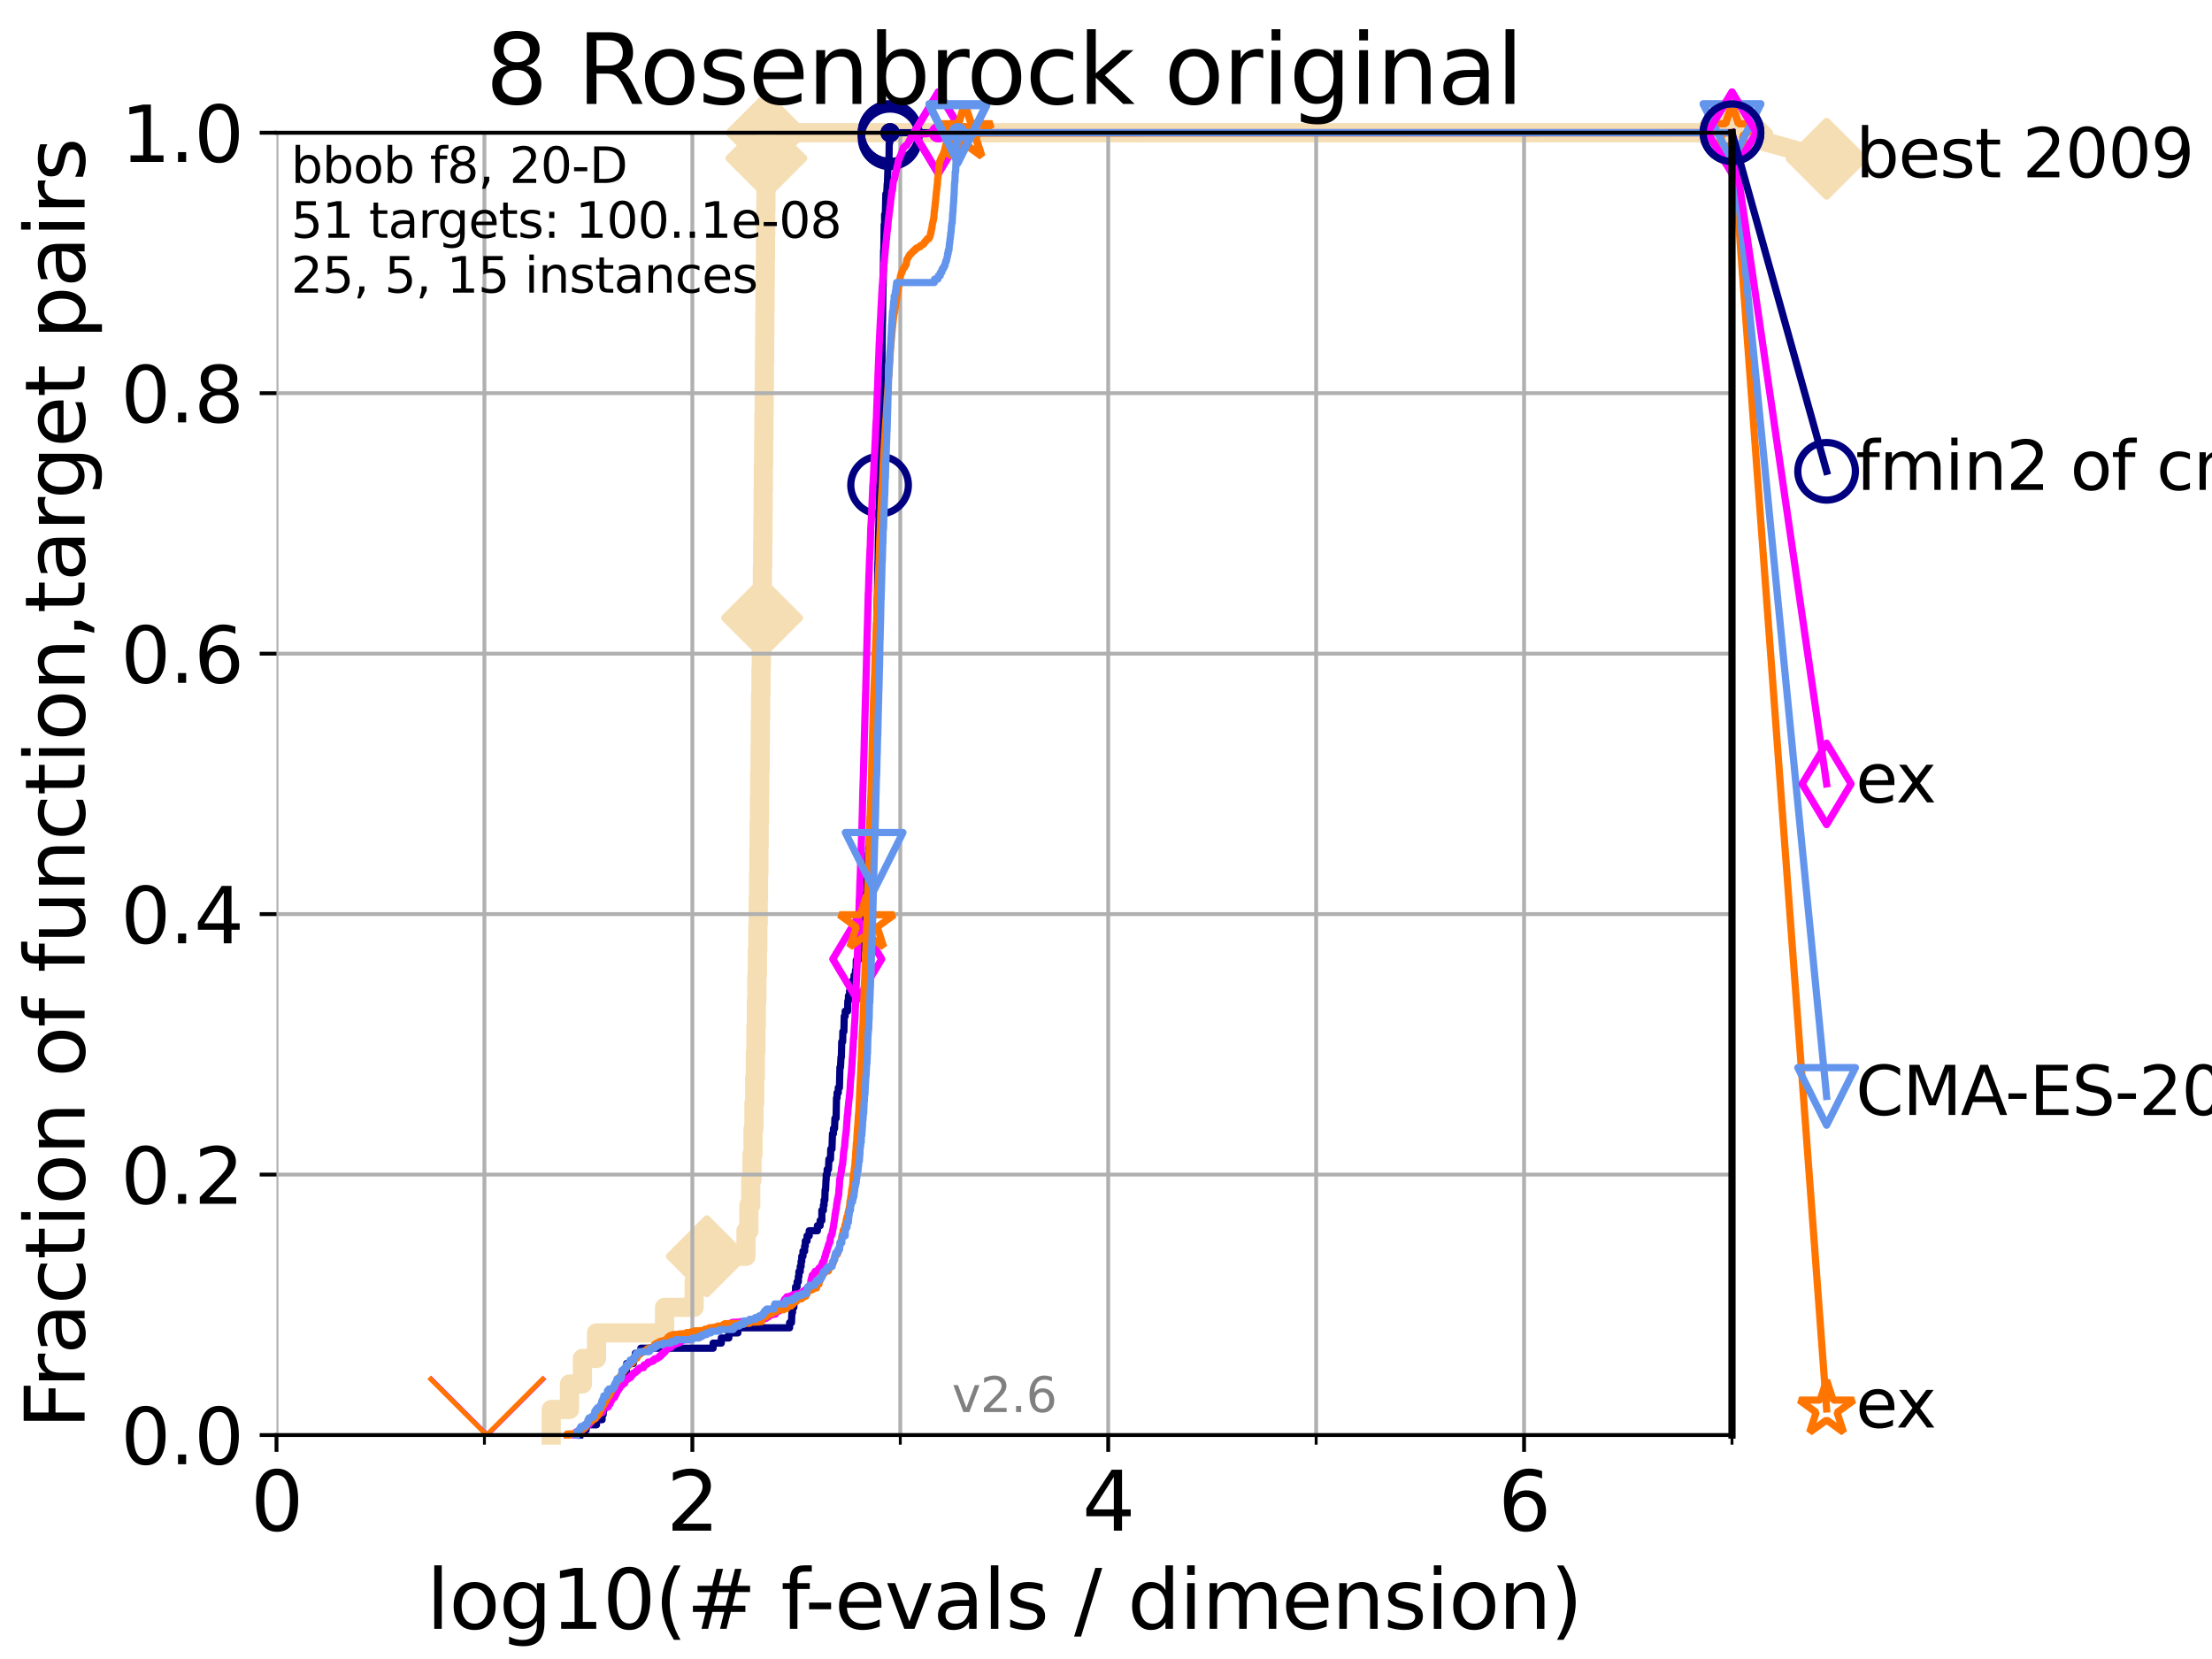 <?xml version="1.0" encoding="utf-8" standalone="no"?>
<!DOCTYPE svg PUBLIC "-//W3C//DTD SVG 1.1//EN"
  "http://www.w3.org/Graphics/SVG/1.1/DTD/svg11.dtd">
<svg xmlns:xlink="http://www.w3.org/1999/xlink" width="460.8pt" height="345.6pt" viewBox="0 0 460.8 345.6" xmlns="http://www.w3.org/2000/svg" version="1.1">
 <defs>
  <style type="text/css">*{stroke-linejoin: round; stroke-linecap: butt}</style>
 </defs>
 <g id="figure_1">
  <g id="patch_1">
   <path d="M 0 345.6 
L 460.8 345.6 
L 460.8 0 
L 0 0 
z
" style="fill: #ffffff"/>
  </g>
  <g id="axes_1">
   <g id="patch_2">
    <path d="M 57.6 298.944 
L 360.806 298.944 
L 360.806 27.648 
L 57.6 27.648 
z
" style="fill: #ffffff"/>
   </g>
   <g id="line2d_1">
    <path d="M 114.827 298.944 
L 114.827 293.624 
L 118.635 293.624 
L 118.635 288.305 
L 121.329 288.305 
L 121.329 282.985 
L 124.265 282.985 
L 124.265 277.666 
L 138.439 277.666 
L 138.439 272.346 
L 144.594 272.346 
L 144.594 267.027 
L 147.248 267.027 
L 147.248 261.707 
L 155.407 261.707 
L 155.407 256.388 
L 156.005 256.388 
L 156.005 251.068 
L 156.394 251.068 
L 156.394 245.749 
L 156.653 245.749 
L 156.653 240.429 
L 156.875 240.429 
L 156.875 235.11 
L 157.062 235.11 
L 157.062 229.79 
L 157.218 229.79 
L 157.218 224.471 
L 157.354 224.471 
L 157.354 219.151 
L 157.457 219.151 
L 157.457 213.832 
L 157.564 213.832 
L 157.564 208.512 
L 157.674 208.512 
L 157.674 203.192 
L 157.775 203.192 
L 157.775 197.873 
L 157.871 197.873 
L 157.871 192.553 
L 157.953 192.553 
L 157.953 187.234 
L 158.016 187.234 
L 158.016 181.914 
L 158.089 181.914 
L 158.089 176.595 
L 158.143 176.595 
L 158.143 171.275 
L 158.214 171.275 
L 158.214 165.956 
L 158.272 165.956 
L 158.272 160.636 
L 158.344 160.636 
L 158.344 155.317 
L 158.388 155.317 
L 158.388 149.997 
L 158.445 149.997 
L 158.445 144.678 
L 158.52 144.678 
L 158.52 139.358 
L 158.591 139.358 
L 158.591 134.039 
L 158.669 134.039 
L 158.669 128.719 
L 158.752 128.719 
L 158.752 123.4 
L 158.817 123.4 
L 158.817 118.08 
L 158.886 118.08 
L 158.886 112.76 
L 158.938 112.76 
L 158.938 107.441 
L 158.973 107.441 
L 158.973 102.121 
L 159.024 102.121 
L 159.024 96.802 
L 159.088 96.802 
L 159.088 91.482 
L 159.139 91.482 
L 159.139 86.163 
L 159.195 86.163 
L 159.195 80.843 
L 159.237 80.843 
L 159.237 75.524 
L 159.288 75.524 
L 159.288 70.204 
L 159.33 70.204 
L 159.33 64.885 
L 159.376 64.885 
L 159.376 59.565 
L 159.418 59.565 
L 159.418 54.246 
L 159.469 54.246 
L 159.469 48.926 
L 159.51 48.926 
L 159.51 43.607 
L 159.56 43.607 
L 159.56 38.287 
L 159.61 38.287 
L 159.61 32.968 
L 159.652 32.968 
L 159.652 27.648 
L 360.806 27.648 
" style="fill: none; stroke: #f5deb3; stroke-width: 4; stroke-linecap: square"/>
   </g>
   <g id="line2d_2">
    <defs>
     <path id="m4fc3e18a45" d="M -0 7.778 
L 7.778 0 
L 0 -7.778 
L -7.778 -0 
z
" style="stroke: #f5deb3; stroke-width: 1.5; stroke-linejoin: miter"/>
    </defs>
    <g>
     <use xlink:href="#m4fc3e18a45" x="147.248" y="261.707" style="fill: #f5deb3; stroke: #f5deb3; stroke-width: 1.5; stroke-linejoin: miter"/>
     <use xlink:href="#m4fc3e18a45" x="158.752" y="128.719" style="fill: #f5deb3; stroke: #f5deb3; stroke-width: 1.5; stroke-linejoin: miter"/>
     <use xlink:href="#m4fc3e18a45" x="159.652" y="32.968" style="fill: #f5deb3; stroke: #f5deb3; stroke-width: 1.5; stroke-linejoin: miter"/>
     <use xlink:href="#m4fc3e18a45" x="159.652" y="27.648" style="fill: #f5deb3; stroke: #f5deb3; stroke-width: 1.5; stroke-linejoin: miter"/>
     <use xlink:href="#m4fc3e18a45" x="360.806" y="27.648" style="fill: #f5deb3; stroke: #f5deb3; stroke-width: 1.5; stroke-linejoin: miter"/>
    </g>
   </g>
   <g id="line2d_3">
    <path style="fill: none; stroke: #f5deb3; stroke-width: 4; stroke-linecap: square"/>
    <g/>
   </g>
   <g id="line2d_4">
    <path d="M 360.806 27.648 
L 380.515 33.074 
" style="fill: none; stroke: #f5deb3; stroke-width: 4; stroke-linecap: square"/>
    <g>
     <use xlink:href="#m4fc3e18a45" x="360.806" y="27.648" style="fill: #f5deb3; stroke: #f5deb3; stroke-width: 1.5; stroke-linejoin: miter"/>
     <use xlink:href="#m4fc3e18a45" x="380.515" y="33.074" style="fill: #f5deb3; stroke: #f5deb3; stroke-width: 1.5; stroke-linejoin: miter"/>
    </g>
   </g>
   <g id="matplotlib.axis_1">
    <g id="xtick_1">
     <g id="line2d_5">
      <path d="M 57.6 298.944 
L 57.6 27.648 
" clip-path="url(#pfa17bb8afa)" style="fill: none; stroke: #b0b0b0; stroke-width: 0.8; stroke-linecap: square"/>
     </g>
     <g id="line2d_6">
      <defs>
       <path id="m8744ee59c5" d="M 0 0 
L 0 3.5 
" style="stroke: #000000; stroke-width: 0.8"/>
      </defs>
      <g>
       <use xlink:href="#m8744ee59c5" x="57.6" y="298.944" style="stroke: #000000; stroke-width: 0.8"/>
      </g>
     </g>
     <g id="text_1">
      <!-- 0 -->
      <g transform="translate(52.192 318.861)scale(0.17 -0.17)">
       <defs>
        <path id="DejaVuSans-30" d="M 2034 4250 
Q 1547 4250 1301 3770 
Q 1056 3291 1056 2328 
Q 1056 1369 1301 889 
Q 1547 409 2034 409 
Q 2525 409 2770 889 
Q 3016 1369 3016 2328 
Q 3016 3291 2770 3770 
Q 2525 4250 2034 4250 
z
M 2034 4750 
Q 2819 4750 3233 4129 
Q 3647 3509 3647 2328 
Q 3647 1150 3233 529 
Q 2819 -91 2034 -91 
Q 1250 -91 836 529 
Q 422 1150 422 2328 
Q 422 3509 836 4129 
Q 1250 4750 2034 4750 
z
" transform="scale(0.016)"/>
       </defs>
       <use xlink:href="#DejaVuSans-30"/>
      </g>
     </g>
    </g>
    <g id="xtick_2">
     <g id="line2d_7">
      <path d="M 144.23 298.944 
L 144.23 27.648 
" clip-path="url(#pfa17bb8afa)" style="fill: none; stroke: #b0b0b0; stroke-width: 0.8; stroke-linecap: square"/>
     </g>
     <g id="line2d_8">
      <g>
       <use xlink:href="#m8744ee59c5" x="144.23" y="298.944" style="stroke: #000000; stroke-width: 0.8"/>
      </g>
     </g>
     <g id="text_2">
      <!-- 2 -->
      <g transform="translate(138.822 318.861)scale(0.17 -0.17)">
       <defs>
        <path id="DejaVuSans-32" d="M 1228 531 
L 3431 531 
L 3431 0 
L 469 0 
L 469 531 
Q 828 903 1448 1529 
Q 2069 2156 2228 2338 
Q 2531 2678 2651 2914 
Q 2772 3150 2772 3378 
Q 2772 3750 2511 3984 
Q 2250 4219 1831 4219 
Q 1534 4219 1204 4116 
Q 875 4013 500 3803 
L 500 4441 
Q 881 4594 1212 4672 
Q 1544 4750 1819 4750 
Q 2544 4750 2975 4387 
Q 3406 4025 3406 3419 
Q 3406 3131 3298 2873 
Q 3191 2616 2906 2266 
Q 2828 2175 2409 1742 
Q 1991 1309 1228 531 
z
" transform="scale(0.016)"/>
       </defs>
       <use xlink:href="#DejaVuSans-32"/>
      </g>
     </g>
    </g>
    <g id="xtick_3">
     <g id="line2d_9">
      <path d="M 230.861 298.944 
L 230.861 27.648 
" clip-path="url(#pfa17bb8afa)" style="fill: none; stroke: #b0b0b0; stroke-width: 0.8; stroke-linecap: square"/>
     </g>
     <g id="line2d_10">
      <g>
       <use xlink:href="#m8744ee59c5" x="230.861" y="298.944" style="stroke: #000000; stroke-width: 0.8"/>
      </g>
     </g>
     <g id="text_3">
      <!-- 4 -->
      <g transform="translate(225.453 318.861)scale(0.17 -0.17)">
       <defs>
        <path id="DejaVuSans-34" d="M 2419 4116 
L 825 1625 
L 2419 1625 
L 2419 4116 
z
M 2253 4666 
L 3047 4666 
L 3047 1625 
L 3713 1625 
L 3713 1100 
L 3047 1100 
L 3047 0 
L 2419 0 
L 2419 1100 
L 313 1100 
L 313 1709 
L 2253 4666 
z
" transform="scale(0.016)"/>
       </defs>
       <use xlink:href="#DejaVuSans-34"/>
      </g>
     </g>
    </g>
    <g id="xtick_4">
     <g id="line2d_11">
      <path d="M 317.491 298.944 
L 317.491 27.648 
" clip-path="url(#pfa17bb8afa)" style="fill: none; stroke: #b0b0b0; stroke-width: 0.8; stroke-linecap: square"/>
     </g>
     <g id="line2d_12">
      <g>
       <use xlink:href="#m8744ee59c5" x="317.491" y="298.944" style="stroke: #000000; stroke-width: 0.8"/>
      </g>
     </g>
     <g id="text_4">
      <!-- 6 -->
      <g transform="translate(312.083 318.861)scale(0.17 -0.17)">
       <defs>
        <path id="DejaVuSans-36" d="M 2113 2584 
Q 1688 2584 1439 2293 
Q 1191 2003 1191 1497 
Q 1191 994 1439 701 
Q 1688 409 2113 409 
Q 2538 409 2786 701 
Q 3034 994 3034 1497 
Q 3034 2003 2786 2293 
Q 2538 2584 2113 2584 
z
M 3366 4563 
L 3366 3988 
Q 3128 4100 2886 4159 
Q 2644 4219 2406 4219 
Q 1781 4219 1451 3797 
Q 1122 3375 1075 2522 
Q 1259 2794 1537 2939 
Q 1816 3084 2150 3084 
Q 2853 3084 3261 2657 
Q 3669 2231 3669 1497 
Q 3669 778 3244 343 
Q 2819 -91 2113 -91 
Q 1303 -91 875 529 
Q 447 1150 447 2328 
Q 447 3434 972 4092 
Q 1497 4750 2381 4750 
Q 2619 4750 2861 4703 
Q 3103 4656 3366 4563 
z
" transform="scale(0.016)"/>
       </defs>
       <use xlink:href="#DejaVuSans-36"/>
      </g>
     </g>
    </g>
    <g id="xtick_5">
     <g id="line2d_13">
      <path d="M 100.915 298.944 
L 100.915 27.648 
" clip-path="url(#pfa17bb8afa)" style="fill: none; stroke: #b0b0b0; stroke-width: 0.8; stroke-linecap: square"/>
     </g>
     <g id="line2d_14">
      <defs>
       <path id="me2416067e2" d="M 0 0 
L 0 2 
" style="stroke: #000000; stroke-width: 0.6"/>
      </defs>
      <g>
       <use xlink:href="#me2416067e2" x="100.915" y="298.944" style="stroke: #000000; stroke-width: 0.6"/>
      </g>
     </g>
    </g>
    <g id="xtick_6">
     <g id="line2d_15">
      <path d="M 187.546 298.944 
L 187.546 27.648 
" clip-path="url(#pfa17bb8afa)" style="fill: none; stroke: #b0b0b0; stroke-width: 0.8; stroke-linecap: square"/>
     </g>
     <g id="line2d_16">
      <g>
       <use xlink:href="#me2416067e2" x="187.546" y="298.944" style="stroke: #000000; stroke-width: 0.6"/>
      </g>
     </g>
    </g>
    <g id="xtick_7">
     <g id="line2d_17">
      <path d="M 274.176 298.944 
L 274.176 27.648 
" clip-path="url(#pfa17bb8afa)" style="fill: none; stroke: #b0b0b0; stroke-width: 0.8; stroke-linecap: square"/>
     </g>
     <g id="line2d_18">
      <g>
       <use xlink:href="#me2416067e2" x="274.176" y="298.944" style="stroke: #000000; stroke-width: 0.6"/>
      </g>
     </g>
    </g>
    <g id="xtick_8">
     <g id="line2d_19">
      <path d="M 360.806 298.944 
L 360.806 27.648 
" clip-path="url(#pfa17bb8afa)" style="fill: none; stroke: #b0b0b0; stroke-width: 0.8; stroke-linecap: square"/>
     </g>
     <g id="line2d_20">
      <g>
       <use xlink:href="#me2416067e2" x="360.806" y="298.944" style="stroke: #000000; stroke-width: 0.6"/>
      </g>
     </g>
    </g>
    <g id="text_5">
     <!-- log10(# f-evals / dimension) -->
     <g transform="translate(88.823 339.314)scale(0.17 -0.17)">
      <defs>
       <path id="DejaVuSans-6c" d="M 603 4863 
L 1178 4863 
L 1178 0 
L 603 0 
L 603 4863 
z
" transform="scale(0.016)"/>
       <path id="DejaVuSans-6f" d="M 1959 3097 
Q 1497 3097 1228 2736 
Q 959 2375 959 1747 
Q 959 1119 1226 758 
Q 1494 397 1959 397 
Q 2419 397 2687 759 
Q 2956 1122 2956 1747 
Q 2956 2369 2687 2733 
Q 2419 3097 1959 3097 
z
M 1959 3584 
Q 2709 3584 3137 3096 
Q 3566 2609 3566 1747 
Q 3566 888 3137 398 
Q 2709 -91 1959 -91 
Q 1206 -91 779 398 
Q 353 888 353 1747 
Q 353 2609 779 3096 
Q 1206 3584 1959 3584 
z
" transform="scale(0.016)"/>
       <path id="DejaVuSans-67" d="M 2906 1791 
Q 2906 2416 2648 2759 
Q 2391 3103 1925 3103 
Q 1463 3103 1205 2759 
Q 947 2416 947 1791 
Q 947 1169 1205 825 
Q 1463 481 1925 481 
Q 2391 481 2648 825 
Q 2906 1169 2906 1791 
z
M 3481 434 
Q 3481 -459 3084 -895 
Q 2688 -1331 1869 -1331 
Q 1566 -1331 1297 -1286 
Q 1028 -1241 775 -1147 
L 775 -588 
Q 1028 -725 1275 -790 
Q 1522 -856 1778 -856 
Q 2344 -856 2625 -561 
Q 2906 -266 2906 331 
L 2906 616 
Q 2728 306 2450 153 
Q 2172 0 1784 0 
Q 1141 0 747 490 
Q 353 981 353 1791 
Q 353 2603 747 3093 
Q 1141 3584 1784 3584 
Q 2172 3584 2450 3431 
Q 2728 3278 2906 2969 
L 2906 3500 
L 3481 3500 
L 3481 434 
z
" transform="scale(0.016)"/>
       <path id="DejaVuSans-31" d="M 794 531 
L 1825 531 
L 1825 4091 
L 703 3866 
L 703 4441 
L 1819 4666 
L 2450 4666 
L 2450 531 
L 3481 531 
L 3481 0 
L 794 0 
L 794 531 
z
" transform="scale(0.016)"/>
       <path id="DejaVuSans-28" d="M 1984 4856 
Q 1566 4138 1362 3434 
Q 1159 2731 1159 2009 
Q 1159 1288 1364 580 
Q 1569 -128 1984 -844 
L 1484 -844 
Q 1016 -109 783 600 
Q 550 1309 550 2009 
Q 550 2706 781 3412 
Q 1013 4119 1484 4856 
L 1984 4856 
z
" transform="scale(0.016)"/>
       <path id="DejaVuSans-23" d="M 3272 2816 
L 2363 2816 
L 2100 1772 
L 3016 1772 
L 3272 2816 
z
M 2803 4594 
L 2478 3297 
L 3391 3297 
L 3719 4594 
L 4219 4594 
L 3897 3297 
L 4872 3297 
L 4872 2816 
L 3775 2816 
L 3519 1772 
L 4513 1772 
L 4513 1294 
L 3397 1294 
L 3072 0 
L 2572 0 
L 2894 1294 
L 1978 1294 
L 1656 0 
L 1153 0 
L 1478 1294 
L 494 1294 
L 494 1772 
L 1594 1772 
L 1856 2816 
L 850 2816 
L 850 3297 
L 1978 3297 
L 2297 4594 
L 2803 4594 
z
" transform="scale(0.016)"/>
       <path id="DejaVuSans-20" transform="scale(0.016)"/>
       <path id="DejaVuSans-66" d="M 2375 4863 
L 2375 4384 
L 1825 4384 
Q 1516 4384 1395 4259 
Q 1275 4134 1275 3809 
L 1275 3500 
L 2222 3500 
L 2222 3053 
L 1275 3053 
L 1275 0 
L 697 0 
L 697 3053 
L 147 3053 
L 147 3500 
L 697 3500 
L 697 3744 
Q 697 4328 969 4595 
Q 1241 4863 1831 4863 
L 2375 4863 
z
" transform="scale(0.016)"/>
       <path id="DejaVuSans-2d" d="M 313 2009 
L 1997 2009 
L 1997 1497 
L 313 1497 
L 313 2009 
z
" transform="scale(0.016)"/>
       <path id="DejaVuSans-65" d="M 3597 1894 
L 3597 1613 
L 953 1613 
Q 991 1019 1311 708 
Q 1631 397 2203 397 
Q 2534 397 2845 478 
Q 3156 559 3463 722 
L 3463 178 
Q 3153 47 2828 -22 
Q 2503 -91 2169 -91 
Q 1331 -91 842 396 
Q 353 884 353 1716 
Q 353 2575 817 3079 
Q 1281 3584 2069 3584 
Q 2775 3584 3186 3129 
Q 3597 2675 3597 1894 
z
M 3022 2063 
Q 3016 2534 2758 2815 
Q 2500 3097 2075 3097 
Q 1594 3097 1305 2825 
Q 1016 2553 972 2059 
L 3022 2063 
z
" transform="scale(0.016)"/>
       <path id="DejaVuSans-76" d="M 191 3500 
L 800 3500 
L 1894 563 
L 2988 3500 
L 3597 3500 
L 2284 0 
L 1503 0 
L 191 3500 
z
" transform="scale(0.016)"/>
       <path id="DejaVuSans-61" d="M 2194 1759 
Q 1497 1759 1228 1600 
Q 959 1441 959 1056 
Q 959 750 1161 570 
Q 1363 391 1709 391 
Q 2188 391 2477 730 
Q 2766 1069 2766 1631 
L 2766 1759 
L 2194 1759 
z
M 3341 1997 
L 3341 0 
L 2766 0 
L 2766 531 
Q 2569 213 2275 61 
Q 1981 -91 1556 -91 
Q 1019 -91 701 211 
Q 384 513 384 1019 
Q 384 1609 779 1909 
Q 1175 2209 1959 2209 
L 2766 2209 
L 2766 2266 
Q 2766 2663 2505 2880 
Q 2244 3097 1772 3097 
Q 1472 3097 1187 3025 
Q 903 2953 641 2809 
L 641 3341 
Q 956 3463 1253 3523 
Q 1550 3584 1831 3584 
Q 2591 3584 2966 3190 
Q 3341 2797 3341 1997 
z
" transform="scale(0.016)"/>
       <path id="DejaVuSans-73" d="M 2834 3397 
L 2834 2853 
Q 2591 2978 2328 3040 
Q 2066 3103 1784 3103 
Q 1356 3103 1142 2972 
Q 928 2841 928 2578 
Q 928 2378 1081 2264 
Q 1234 2150 1697 2047 
L 1894 2003 
Q 2506 1872 2764 1633 
Q 3022 1394 3022 966 
Q 3022 478 2636 193 
Q 2250 -91 1575 -91 
Q 1294 -91 989 -36 
Q 684 19 347 128 
L 347 722 
Q 666 556 975 473 
Q 1284 391 1588 391 
Q 1994 391 2212 530 
Q 2431 669 2431 922 
Q 2431 1156 2273 1281 
Q 2116 1406 1581 1522 
L 1381 1569 
Q 847 1681 609 1914 
Q 372 2147 372 2553 
Q 372 3047 722 3315 
Q 1072 3584 1716 3584 
Q 2034 3584 2315 3537 
Q 2597 3491 2834 3397 
z
" transform="scale(0.016)"/>
       <path id="DejaVuSans-2f" d="M 1625 4666 
L 2156 4666 
L 531 -594 
L 0 -594 
L 1625 4666 
z
" transform="scale(0.016)"/>
       <path id="DejaVuSans-64" d="M 2906 2969 
L 2906 4863 
L 3481 4863 
L 3481 0 
L 2906 0 
L 2906 525 
Q 2725 213 2448 61 
Q 2172 -91 1784 -91 
Q 1150 -91 751 415 
Q 353 922 353 1747 
Q 353 2572 751 3078 
Q 1150 3584 1784 3584 
Q 2172 3584 2448 3432 
Q 2725 3281 2906 2969 
z
M 947 1747 
Q 947 1113 1208 752 
Q 1469 391 1925 391 
Q 2381 391 2643 752 
Q 2906 1113 2906 1747 
Q 2906 2381 2643 2742 
Q 2381 3103 1925 3103 
Q 1469 3103 1208 2742 
Q 947 2381 947 1747 
z
" transform="scale(0.016)"/>
       <path id="DejaVuSans-69" d="M 603 3500 
L 1178 3500 
L 1178 0 
L 603 0 
L 603 3500 
z
M 603 4863 
L 1178 4863 
L 1178 4134 
L 603 4134 
L 603 4863 
z
" transform="scale(0.016)"/>
       <path id="DejaVuSans-6d" d="M 3328 2828 
Q 3544 3216 3844 3400 
Q 4144 3584 4550 3584 
Q 5097 3584 5394 3201 
Q 5691 2819 5691 2113 
L 5691 0 
L 5113 0 
L 5113 2094 
Q 5113 2597 4934 2840 
Q 4756 3084 4391 3084 
Q 3944 3084 3684 2787 
Q 3425 2491 3425 1978 
L 3425 0 
L 2847 0 
L 2847 2094 
Q 2847 2600 2669 2842 
Q 2491 3084 2119 3084 
Q 1678 3084 1418 2786 
Q 1159 2488 1159 1978 
L 1159 0 
L 581 0 
L 581 3500 
L 1159 3500 
L 1159 2956 
Q 1356 3278 1631 3431 
Q 1906 3584 2284 3584 
Q 2666 3584 2933 3390 
Q 3200 3197 3328 2828 
z
" transform="scale(0.016)"/>
       <path id="DejaVuSans-6e" d="M 3513 2113 
L 3513 0 
L 2938 0 
L 2938 2094 
Q 2938 2591 2744 2837 
Q 2550 3084 2163 3084 
Q 1697 3084 1428 2787 
Q 1159 2491 1159 1978 
L 1159 0 
L 581 0 
L 581 3500 
L 1159 3500 
L 1159 2956 
Q 1366 3272 1645 3428 
Q 1925 3584 2291 3584 
Q 2894 3584 3203 3211 
Q 3513 2838 3513 2113 
z
" transform="scale(0.016)"/>
       <path id="DejaVuSans-29" d="M 513 4856 
L 1013 4856 
Q 1481 4119 1714 3412 
Q 1947 2706 1947 2009 
Q 1947 1309 1714 600 
Q 1481 -109 1013 -844 
L 513 -844 
Q 928 -128 1133 580 
Q 1338 1288 1338 2009 
Q 1338 2731 1133 3434 
Q 928 4138 513 4856 
z
" transform="scale(0.016)"/>
      </defs>
      <use xlink:href="#DejaVuSans-6c"/>
      <use xlink:href="#DejaVuSans-6f" x="27.783"/>
      <use xlink:href="#DejaVuSans-67" x="88.965"/>
      <use xlink:href="#DejaVuSans-31" x="152.441"/>
      <use xlink:href="#DejaVuSans-30" x="216.064"/>
      <use xlink:href="#DejaVuSans-28" x="279.688"/>
      <use xlink:href="#DejaVuSans-23" x="318.701"/>
      <use xlink:href="#DejaVuSans-20" x="402.49"/>
      <use xlink:href="#DejaVuSans-66" x="434.277"/>
      <use xlink:href="#DejaVuSans-2d" x="463.982"/>
      <use xlink:href="#DejaVuSans-65" x="500.066"/>
      <use xlink:href="#DejaVuSans-76" x="561.59"/>
      <use xlink:href="#DejaVuSans-61" x="620.77"/>
      <use xlink:href="#DejaVuSans-6c" x="682.049"/>
      <use xlink:href="#DejaVuSans-73" x="709.832"/>
      <use xlink:href="#DejaVuSans-20" x="761.932"/>
      <use xlink:href="#DejaVuSans-2f" x="793.719"/>
      <use xlink:href="#DejaVuSans-20" x="827.41"/>
      <use xlink:href="#DejaVuSans-64" x="859.197"/>
      <use xlink:href="#DejaVuSans-69" x="922.674"/>
      <use xlink:href="#DejaVuSans-6d" x="950.457"/>
      <use xlink:href="#DejaVuSans-65" x="1047.869"/>
      <use xlink:href="#DejaVuSans-6e" x="1109.393"/>
      <use xlink:href="#DejaVuSans-73" x="1172.771"/>
      <use xlink:href="#DejaVuSans-69" x="1224.871"/>
      <use xlink:href="#DejaVuSans-6f" x="1252.654"/>
      <use xlink:href="#DejaVuSans-6e" x="1313.836"/>
      <use xlink:href="#DejaVuSans-29" x="1377.215"/>
     </g>
    </g>
   </g>
   <g id="matplotlib.axis_2">
    <g id="ytick_1">
     <g id="line2d_21">
      <path d="M 57.6 298.944 
L 360.806 298.944 
" clip-path="url(#pfa17bb8afa)" style="fill: none; stroke: #b0b0b0; stroke-width: 0.8; stroke-linecap: square"/>
     </g>
     <g id="line2d_22">
      <defs>
       <path id="m37224252d0" d="M 0 0 
L -3.5 0 
" style="stroke: #000000; stroke-width: 0.8"/>
      </defs>
      <g>
       <use xlink:href="#m37224252d0" x="57.6" y="298.944" style="stroke: #000000; stroke-width: 0.8"/>
      </g>
     </g>
     <g id="text_6">
      <!-- 0.0 -->
      <g transform="translate(25.155 305.023)scale(0.16 -0.16)">
       <defs>
        <path id="DejaVuSans-2e" d="M 684 794 
L 1344 794 
L 1344 0 
L 684 0 
L 684 794 
z
" transform="scale(0.016)"/>
       </defs>
       <use xlink:href="#DejaVuSans-30"/>
       <use xlink:href="#DejaVuSans-2e" x="63.623"/>
       <use xlink:href="#DejaVuSans-30" x="95.41"/>
      </g>
     </g>
    </g>
    <g id="ytick_2">
     <g id="line2d_23">
      <path d="M 57.6 244.685 
L 360.806 244.685 
" clip-path="url(#pfa17bb8afa)" style="fill: none; stroke: #b0b0b0; stroke-width: 0.8; stroke-linecap: square"/>
     </g>
     <g id="line2d_24">
      <g>
       <use xlink:href="#m37224252d0" x="57.6" y="244.685" style="stroke: #000000; stroke-width: 0.8"/>
      </g>
     </g>
     <g id="text_7">
      <!-- 0.2 -->
      <g transform="translate(25.155 250.764)scale(0.16 -0.16)">
       <use xlink:href="#DejaVuSans-30"/>
       <use xlink:href="#DejaVuSans-2e" x="63.623"/>
       <use xlink:href="#DejaVuSans-32" x="95.41"/>
      </g>
     </g>
    </g>
    <g id="ytick_3">
     <g id="line2d_25">
      <path d="M 57.6 190.426 
L 360.806 190.426 
" clip-path="url(#pfa17bb8afa)" style="fill: none; stroke: #b0b0b0; stroke-width: 0.8; stroke-linecap: square"/>
     </g>
     <g id="line2d_26">
      <g>
       <use xlink:href="#m37224252d0" x="57.6" y="190.426" style="stroke: #000000; stroke-width: 0.8"/>
      </g>
     </g>
     <g id="text_8">
      <!-- 0.4 -->
      <g transform="translate(25.155 196.504)scale(0.16 -0.16)">
       <use xlink:href="#DejaVuSans-30"/>
       <use xlink:href="#DejaVuSans-2e" x="63.623"/>
       <use xlink:href="#DejaVuSans-34" x="95.41"/>
      </g>
     </g>
    </g>
    <g id="ytick_4">
     <g id="line2d_27">
      <path d="M 57.6 136.166 
L 360.806 136.166 
" clip-path="url(#pfa17bb8afa)" style="fill: none; stroke: #b0b0b0; stroke-width: 0.8; stroke-linecap: square"/>
     </g>
     <g id="line2d_28">
      <g>
       <use xlink:href="#m37224252d0" x="57.6" y="136.166" style="stroke: #000000; stroke-width: 0.8"/>
      </g>
     </g>
     <g id="text_9">
      <!-- 0.6 -->
      <g transform="translate(25.155 142.245)scale(0.16 -0.16)">
       <use xlink:href="#DejaVuSans-30"/>
       <use xlink:href="#DejaVuSans-2e" x="63.623"/>
       <use xlink:href="#DejaVuSans-36" x="95.41"/>
      </g>
     </g>
    </g>
    <g id="ytick_5">
     <g id="line2d_29">
      <path d="M 57.6 81.907 
L 360.806 81.907 
" clip-path="url(#pfa17bb8afa)" style="fill: none; stroke: #b0b0b0; stroke-width: 0.8; stroke-linecap: square"/>
     </g>
     <g id="line2d_30">
      <g>
       <use xlink:href="#m37224252d0" x="57.6" y="81.907" style="stroke: #000000; stroke-width: 0.8"/>
      </g>
     </g>
     <g id="text_10">
      <!-- 0.8 -->
      <g transform="translate(25.155 87.986)scale(0.16 -0.16)">
       <defs>
        <path id="DejaVuSans-38" d="M 2034 2216 
Q 1584 2216 1326 1975 
Q 1069 1734 1069 1313 
Q 1069 891 1326 650 
Q 1584 409 2034 409 
Q 2484 409 2743 651 
Q 3003 894 3003 1313 
Q 3003 1734 2745 1975 
Q 2488 2216 2034 2216 
z
M 1403 2484 
Q 997 2584 770 2862 
Q 544 3141 544 3541 
Q 544 4100 942 4425 
Q 1341 4750 2034 4750 
Q 2731 4750 3128 4425 
Q 3525 4100 3525 3541 
Q 3525 3141 3298 2862 
Q 3072 2584 2669 2484 
Q 3125 2378 3379 2068 
Q 3634 1759 3634 1313 
Q 3634 634 3220 271 
Q 2806 -91 2034 -91 
Q 1263 -91 848 271 
Q 434 634 434 1313 
Q 434 1759 690 2068 
Q 947 2378 1403 2484 
z
M 1172 3481 
Q 1172 3119 1398 2916 
Q 1625 2713 2034 2713 
Q 2441 2713 2670 2916 
Q 2900 3119 2900 3481 
Q 2900 3844 2670 4047 
Q 2441 4250 2034 4250 
Q 1625 4250 1398 4047 
Q 1172 3844 1172 3481 
z
" transform="scale(0.016)"/>
       </defs>
       <use xlink:href="#DejaVuSans-30"/>
       <use xlink:href="#DejaVuSans-2e" x="63.623"/>
       <use xlink:href="#DejaVuSans-38" x="95.41"/>
      </g>
     </g>
    </g>
    <g id="ytick_6">
     <g id="line2d_31">
      <path d="M 57.6 27.648 
L 360.806 27.648 
" clip-path="url(#pfa17bb8afa)" style="fill: none; stroke: #b0b0b0; stroke-width: 0.8; stroke-linecap: square"/>
     </g>
     <g id="line2d_32">
      <g>
       <use xlink:href="#m37224252d0" x="57.6" y="27.648" style="stroke: #000000; stroke-width: 0.8"/>
      </g>
     </g>
     <g id="text_11">
      <!-- 1.0 -->
      <g transform="translate(25.155 33.727)scale(0.16 -0.16)">
       <use xlink:href="#DejaVuSans-31"/>
       <use xlink:href="#DejaVuSans-2e" x="63.623"/>
       <use xlink:href="#DejaVuSans-30" x="95.41"/>
      </g>
     </g>
    </g>
    <g id="text_12">
     <!-- Fraction of function,target pairs -->
     <g transform="translate(17.62 297.681)rotate(-90)scale(0.17 -0.17)">
      <defs>
       <path id="DejaVuSans-46" d="M 628 4666 
L 3309 4666 
L 3309 4134 
L 1259 4134 
L 1259 2759 
L 3109 2759 
L 3109 2228 
L 1259 2228 
L 1259 0 
L 628 0 
L 628 4666 
z
" transform="scale(0.016)"/>
       <path id="DejaVuSans-72" d="M 2631 2963 
Q 2534 3019 2420 3045 
Q 2306 3072 2169 3072 
Q 1681 3072 1420 2755 
Q 1159 2438 1159 1844 
L 1159 0 
L 581 0 
L 581 3500 
L 1159 3500 
L 1159 2956 
Q 1341 3275 1631 3429 
Q 1922 3584 2338 3584 
Q 2397 3584 2469 3576 
Q 2541 3569 2628 3553 
L 2631 2963 
z
" transform="scale(0.016)"/>
       <path id="DejaVuSans-63" d="M 3122 3366 
L 3122 2828 
Q 2878 2963 2633 3030 
Q 2388 3097 2138 3097 
Q 1578 3097 1268 2742 
Q 959 2388 959 1747 
Q 959 1106 1268 751 
Q 1578 397 2138 397 
Q 2388 397 2633 464 
Q 2878 531 3122 666 
L 3122 134 
Q 2881 22 2623 -34 
Q 2366 -91 2075 -91 
Q 1284 -91 818 406 
Q 353 903 353 1747 
Q 353 2603 823 3093 
Q 1294 3584 2113 3584 
Q 2378 3584 2631 3529 
Q 2884 3475 3122 3366 
z
" transform="scale(0.016)"/>
       <path id="DejaVuSans-74" d="M 1172 4494 
L 1172 3500 
L 2356 3500 
L 2356 3053 
L 1172 3053 
L 1172 1153 
Q 1172 725 1289 603 
Q 1406 481 1766 481 
L 2356 481 
L 2356 0 
L 1766 0 
Q 1100 0 847 248 
Q 594 497 594 1153 
L 594 3053 
L 172 3053 
L 172 3500 
L 594 3500 
L 594 4494 
L 1172 4494 
z
" transform="scale(0.016)"/>
       <path id="DejaVuSans-75" d="M 544 1381 
L 544 3500 
L 1119 3500 
L 1119 1403 
Q 1119 906 1312 657 
Q 1506 409 1894 409 
Q 2359 409 2629 706 
Q 2900 1003 2900 1516 
L 2900 3500 
L 3475 3500 
L 3475 0 
L 2900 0 
L 2900 538 
Q 2691 219 2414 64 
Q 2138 -91 1772 -91 
Q 1169 -91 856 284 
Q 544 659 544 1381 
z
M 1991 3584 
L 1991 3584 
z
" transform="scale(0.016)"/>
       <path id="DejaVuSans-2c" d="M 750 794 
L 1409 794 
L 1409 256 
L 897 -744 
L 494 -744 
L 750 256 
L 750 794 
z
" transform="scale(0.016)"/>
       <path id="DejaVuSans-70" d="M 1159 525 
L 1159 -1331 
L 581 -1331 
L 581 3500 
L 1159 3500 
L 1159 2969 
Q 1341 3281 1617 3432 
Q 1894 3584 2278 3584 
Q 2916 3584 3314 3078 
Q 3713 2572 3713 1747 
Q 3713 922 3314 415 
Q 2916 -91 2278 -91 
Q 1894 -91 1617 61 
Q 1341 213 1159 525 
z
M 3116 1747 
Q 3116 2381 2855 2742 
Q 2594 3103 2138 3103 
Q 1681 3103 1420 2742 
Q 1159 2381 1159 1747 
Q 1159 1113 1420 752 
Q 1681 391 2138 391 
Q 2594 391 2855 752 
Q 3116 1113 3116 1747 
z
" transform="scale(0.016)"/>
      </defs>
      <use xlink:href="#DejaVuSans-46"/>
      <use xlink:href="#DejaVuSans-72" x="50.27"/>
      <use xlink:href="#DejaVuSans-61" x="91.383"/>
      <use xlink:href="#DejaVuSans-63" x="152.662"/>
      <use xlink:href="#DejaVuSans-74" x="207.643"/>
      <use xlink:href="#DejaVuSans-69" x="246.852"/>
      <use xlink:href="#DejaVuSans-6f" x="274.635"/>
      <use xlink:href="#DejaVuSans-6e" x="335.816"/>
      <use xlink:href="#DejaVuSans-20" x="399.195"/>
      <use xlink:href="#DejaVuSans-6f" x="430.982"/>
      <use xlink:href="#DejaVuSans-66" x="492.164"/>
      <use xlink:href="#DejaVuSans-20" x="527.369"/>
      <use xlink:href="#DejaVuSans-66" x="559.156"/>
      <use xlink:href="#DejaVuSans-75" x="594.361"/>
      <use xlink:href="#DejaVuSans-6e" x="657.74"/>
      <use xlink:href="#DejaVuSans-63" x="721.119"/>
      <use xlink:href="#DejaVuSans-74" x="776.1"/>
      <use xlink:href="#DejaVuSans-69" x="815.309"/>
      <use xlink:href="#DejaVuSans-6f" x="843.092"/>
      <use xlink:href="#DejaVuSans-6e" x="904.273"/>
      <use xlink:href="#DejaVuSans-2c" x="967.652"/>
      <use xlink:href="#DejaVuSans-74" x="999.439"/>
      <use xlink:href="#DejaVuSans-61" x="1038.648"/>
      <use xlink:href="#DejaVuSans-72" x="1099.928"/>
      <use xlink:href="#DejaVuSans-67" x="1139.291"/>
      <use xlink:href="#DejaVuSans-65" x="1202.768"/>
      <use xlink:href="#DejaVuSans-74" x="1264.291"/>
      <use xlink:href="#DejaVuSans-20" x="1303.5"/>
      <use xlink:href="#DejaVuSans-70" x="1335.287"/>
      <use xlink:href="#DejaVuSans-61" x="1398.764"/>
      <use xlink:href="#DejaVuSans-69" x="1460.043"/>
      <use xlink:href="#DejaVuSans-72" x="1487.826"/>
      <use xlink:href="#DejaVuSans-73" x="1528.939"/>
     </g>
    </g>
   </g>
   <g id="line2d_33">
    <defs>
     <path id="m1e07e4efcc" d="M 0 1.5 
C 0.398 1.5 0.779 1.342 1.061 1.061 
C 1.342 0.779 1.5 0.398 1.5 0 
C 1.5 -0.398 1.342 -0.779 1.061 -1.061 
C 0.779 -1.342 0.398 -1.5 0 -1.5 
C -0.398 -1.5 -0.779 -1.342 -1.061 -1.061 
C -1.342 -0.779 -1.5 -0.398 -1.5 0 
C -1.5 0.398 -1.342 0.779 -1.061 1.061 
C -0.779 1.342 -0.398 1.5 0 1.5 
z
" style="stroke: #f5deb3"/>
    </defs>
    <g>
     <use xlink:href="#m1e07e4efcc" x="159.652" y="27.648" style="fill: #f5deb3; stroke: #f5deb3"/>
     <use xlink:href="#m1e07e4efcc" x="159.652" y="27.648" style="fill: #f5deb3; stroke: #f5deb3"/>
    </g>
   </g>
   <g id="line2d_34">
    <defs>
     <path id="mcc74437623" d="M 0 1.5 
C 0.398 1.5 0.779 1.342 1.061 1.061 
C 1.342 0.779 1.5 0.398 1.5 0 
C 1.5 -0.398 1.342 -0.779 1.061 -1.061 
C 0.779 -1.342 0.398 -1.5 0 -1.5 
C -0.398 -1.5 -0.779 -1.342 -1.061 -1.061 
C -1.342 -0.779 -1.5 -0.398 -1.5 0 
C -1.5 0.398 -1.342 0.779 -1.061 1.061 
C -0.779 1.342 -0.398 1.5 0 1.5 
z
" style="stroke: #000080"/>
    </defs>
    <g>
     <use xlink:href="#mcc74437623" x="185.416" y="27.648" style="fill: #000080; stroke: #000080"/>
     <use xlink:href="#mcc74437623" x="185.416" y="27.648" style="fill: #000080; stroke: #000080"/>
    </g>
   </g>
   <g id="line2d_35">
    <path d="M 120.781 298.944 
L 120.781 297.88 
L 122.107 297.88 
L 122.107 296.816 
L 124.265 296.816 
L 124.265 295.752 
L 125.425 295.752 
L 125.425 294.688 
L 125.654 294.688 
L 125.654 293.624 
L 125.88 293.624 
L 125.904 291.497 
L 127.343 291.497 
L 127.343 290.433 
L 128.134 290.433 
L 128.156 288.305 
L 129.062 288.305 
L 129.062 287.241 
L 129.582 287.241 
L 129.582 286.177 
L 130.482 286.177 
L 130.541 284.049 
L 131.929 284.049 
L 131.929 282.985 
L 132.341 282.985 
L 132.341 281.922 
L 133.507 281.922 
L 133.507 280.858 
L 148.556 280.858 
L 148.556 279.794 
L 150.262 279.794 
L 150.262 278.73 
L 151.833 278.73 
L 151.833 277.666 
L 153.713 277.666 
L 153.713 276.602 
L 164.488 276.602 
L 164.488 275.538 
L 164.875 275.538 
L 164.969 273.41 
L 165.1 273.41 
L 165.1 272.346 
L 165.38 272.346 
L 165.38 271.282 
L 165.587 271.282 
L 165.674 269.155 
L 165.728 269.155 
L 165.728 268.091 
L 166.046 268.091 
L 166.046 267.027 
L 166.304 267.027 
L 166.304 265.963 
L 166.423 265.963 
L 166.423 264.899 
L 166.698 264.899 
L 166.698 263.835 
L 166.883 263.835 
L 166.883 262.771 
L 167.02 262.771 
L 167.02 261.707 
L 167.274 261.707 
L 167.274 260.643 
L 167.621 260.643 
L 167.621 259.579 
L 167.759 259.579 
L 167.759 258.516 
L 168.122 258.516 
L 168.122 257.452 
L 168.573 257.452 
L 168.573 256.388 
L 170.285 256.388 
L 170.285 255.324 
L 170.851 255.324 
L 170.851 254.26 
L 171.204 254.26 
L 171.206 252.132 
L 171.529 252.132 
L 171.529 251.068 
L 171.667 251.068 
L 171.667 250.004 
L 171.828 250.004 
L 171.882 247.877 
L 171.986 247.877 
L 172.074 245.749 
L 172.112 245.749 
L 172.112 244.685 
L 172.31 244.685 
L 172.31 243.621 
L 172.579 243.621 
L 172.683 241.493 
L 173.001 241.493 
L 173.058 239.365 
L 173.316 239.365 
L 173.42 236.174 
L 173.617 236.174 
L 173.617 235.11 
L 173.854 235.11 
L 173.928 232.982 
L 174.169 232.982 
L 174.256 228.726 
L 174.376 228.726 
L 174.376 227.662 
L 174.625 227.662 
L 174.625 226.598 
L 174.862 226.598 
L 174.973 222.343 
L 175.086 222.343 
L 175.194 220.215 
L 175.275 220.215 
L 175.347 217.023 
L 175.544 217.023 
L 175.579 214.895 
L 175.795 214.895 
L 175.874 211.704 
L 176.062 211.704 
L 176.062 210.64 
L 176.568 210.64 
L 176.618 208.512 
L 176.747 208.512 
L 176.747 207.448 
L 176.986 207.448 
L 176.986 206.384 
L 177.511 206.384 
L 177.511 205.32 
L 177.633 205.32 
L 177.633 204.256 
L 177.91 204.256 
L 177.91 203.192 
L 178.205 203.192 
L 178.205 202.129 
L 178.346 202.129 
L 178.381 200.001 
L 178.814 200.001 
L 178.894 197.873 
L 179.175 197.873 
L 179.175 196.809 
L 179.377 196.809 
L 179.384 194.681 
L 179.579 194.681 
L 179.638 192.553 
L 179.88 192.553 
L 179.975 190.426 
L 180.055 190.426 
L 180.062 188.298 
L 180.289 188.298 
L 180.356 186.17 
L 180.534 186.17 
L 180.643 181.914 
L 180.673 181.914 
L 180.673 180.85 
L 180.817 180.85 
L 180.895 177.659 
L 180.953 177.659 
L 180.953 176.595 
L 181.082 176.595 
L 181.182 173.403 
L 181.262 173.403 
L 181.328 170.211 
L 181.397 170.211 
L 181.434 167.02 
L 181.535 167.02 
L 181.628 163.828 
L 181.656 163.828 
L 181.767 160.636 
L 181.815 160.636 
L 181.921 157.445 
L 181.941 157.445 
L 182.043 151.061 
L 182.119 151.061 
L 182.144 148.933 
L 182.256 148.933 
L 182.34 141.486 
L 182.39 141.486 
L 182.501 136.166 
L 182.528 136.166 
L 182.634 129.783 
L 182.667 129.783 
L 182.776 124.463 
L 182.785 124.463 
L 182.887 117.016 
L 182.913 117.016 
L 183.015 110.633 
L 183.055 110.633 
L 183.159 104.249 
L 183.172 104.249 
L 183.282 97.866 
L 183.289 97.866 
L 183.388 91.482 
L 183.442 91.482 
L 183.523 84.035 
L 183.584 84.035 
L 183.675 75.524 
L 183.719 75.524 
L 183.825 67.013 
L 183.843 67.013 
L 183.94 59.565 
L 183.972 59.565 
L 184.081 52.118 
L 184.123 52.118 
L 184.185 46.798 
L 184.277 46.798 
L 184.281 44.67 
L 184.431 44.67 
L 184.536 40.415 
L 184.723 40.415 
L 184.82 38.287 
L 184.87 38.287 
L 184.971 35.095 
L 185.022 35.095 
L 185.109 32.968 
L 185.2 32.968 
L 185.242 29.776 
L 185.356 29.776 
L 185.416 27.648 
L 360.806 27.648 
L 360.806 27.648 
" style="fill: none; stroke: #000080; stroke-width: 1.5; stroke-linecap: square"/>
   </g>
   <g id="line2d_36">
    <defs>
     <path id="m7cc0e2c794" d="M 0 6 
C 1.591 6 3.117 5.368 4.243 4.243 
C 5.368 3.117 6 1.591 6 0 
C 6 -1.591 5.368 -3.117 4.243 -4.243 
C 3.117 -5.368 1.591 -6 0 -6 
C -1.591 -6 -3.117 -5.368 -4.243 -4.243 
C -5.368 -3.117 -6 -1.591 -6 0 
C -6 1.591 -5.368 3.117 -4.243 4.243 
C -3.117 5.368 -1.591 6 0 6 
z
" style="stroke: #000080; stroke-width: 1.5"/>
    </defs>
    <g>
     <use xlink:href="#m7cc0e2c794" x="183.234" y="101.058" style="fill-opacity: 0; stroke: #000080; stroke-width: 1.5"/>
     <use xlink:href="#m7cc0e2c794" x="185.416" y="28.712" style="fill-opacity: 0; stroke: #000080; stroke-width: 1.5"/>
     <use xlink:href="#m7cc0e2c794" x="185.416" y="27.648" style="fill-opacity: 0; stroke: #000080; stroke-width: 1.5"/>
     <use xlink:href="#m7cc0e2c794" x="185.416" y="27.648" style="fill-opacity: 0; stroke: #000080; stroke-width: 1.5"/>
     <use xlink:href="#m7cc0e2c794" x="360.806" y="27.648" style="fill-opacity: 0; stroke: #000080; stroke-width: 1.5"/>
    </g>
   </g>
   <g id="line2d_37">
    <path style="fill: none; stroke: #000080; stroke-width: 1.5; stroke-linecap: square"/>
    <g/>
   </g>
   <g id="line2d_38">
    <defs>
     <path id="md41a67064b" d="M 0 1.5 
C 0.398 1.5 0.779 1.342 1.061 1.061 
C 1.342 0.779 1.5 0.398 1.5 0 
C 1.5 -0.398 1.342 -0.779 1.061 -1.061 
C 0.779 -1.342 0.398 -1.5 0 -1.5 
C -0.398 -1.5 -0.779 -1.342 -1.061 -1.061 
C -1.342 -0.779 -1.5 -0.398 -1.5 0 
C -1.5 0.398 -1.342 0.779 -1.061 1.061 
C -0.779 1.342 -0.398 1.5 0 1.5 
z
" style="stroke: #ff00ff"/>
    </defs>
    <g>
     <use xlink:href="#md41a67064b" x="195.463" y="27.648" style="fill: #ff00ff; stroke: #ff00ff"/>
     <use xlink:href="#md41a67064b" x="195.463" y="27.648" style="fill: #ff00ff; stroke: #ff00ff"/>
    </g>
   </g>
   <g id="line2d_39">
    <path d="M 119.808 298.944 
L 119.842 298.518 
L 120.013 298.518 
L 120.013 298.306 
L 120.484 298.306 
L 120.484 298.093 
L 121.202 298.093 
L 121.202 297.88 
L 121.424 297.88 
L 121.424 297.667 
L 121.707 297.667 
L 121.707 297.455 
L 121.893 297.455 
L 121.893 297.242 
L 122.046 297.242 
L 122.077 296.958 
L 122.168 296.958 
L 122.168 296.745 
L 122.737 296.745 
L 122.737 296.532 
L 122.855 296.532 
L 122.855 296.32 
L 123.059 296.32 
L 123.059 296.107 
L 123.26 296.107 
L 123.318 295.681 
L 123.375 295.681 
L 123.375 295.398 
L 124.129 295.398 
L 124.129 295.185 
L 124.428 295.114 
L 124.455 294.688 
L 124.562 294.688 
L 124.562 294.476 
L 124.748 294.405 
L 124.748 294.263 
L 125.502 294.263 
L 125.578 293.412 
L 125.855 293.341 
L 125.855 293.27 
L 126.323 293.199 
L 126.323 293.128 
L 126.685 293.128 
L 126.733 292.631 
L 126.852 292.561 
L 126.852 292.49 
L 127.087 292.49 
L 127.181 291.993 
L 127.227 291.993 
L 127.227 291.851 
L 127.366 291.851 
L 127.458 291.497 
L 127.504 291.426 
L 127.504 291.213 
L 128.001 291.142 
L 128.09 290.787 
L 128.222 290.716 
L 128.288 290.291 
L 128.485 290.22 
L 128.485 289.865 
L 128.615 289.865 
L 128.615 289.653 
L 128.744 289.653 
L 128.744 289.44 
L 128.936 289.44 
L 128.936 289.227 
L 129.125 289.156 
L 129.209 288.801 
L 129.334 288.731 
L 129.334 288.518 
L 129.664 288.518 
L 129.725 288.234 
L 130.127 288.163 
L 130.226 287.667 
L 130.404 287.596 
L 130.462 287.312 
L 130.926 287.241 
L 130.926 287.028 
L 131.378 286.957 
L 131.434 286.532 
L 131.766 286.461 
L 131.857 286.248 
L 131.929 286.248 
L 131.929 286.035 
L 132.305 285.964 
L 132.305 285.893 
L 132.429 285.893 
L 132.499 285.61 
L 132.864 285.539 
L 132.967 285.184 
L 133.188 285.113 
L 133.289 284.971 
L 134.064 284.9 
L 134.113 284.546 
L 134.177 284.546 
L 134.177 284.333 
L 134.605 284.262 
L 134.605 284.191 
L 134.901 284.12 
L 135.009 283.766 
L 135.658 283.695 
L 135.761 283.553 
L 136.025 283.553 
L 136.025 283.34 
L 136.385 283.269 
L 136.385 283.056 
L 136.962 282.985 
L 136.962 282.914 
L 137.127 282.844 
L 137.223 282.702 
L 137.399 282.702 
L 137.399 282.489 
L 137.668 282.489 
L 137.668 282.276 
L 137.88 282.276 
L 137.933 281.922 
L 138.323 281.851 
L 138.323 281.638 
L 138.579 281.567 
L 138.642 281.283 
L 138.844 281.212 
L 138.844 280.999 
L 139.08 280.999 
L 139.08 280.787 
L 139.689 280.716 
L 139.725 280.574 
L 139.95 280.503 
L 139.997 280.219 
L 140.451 280.148 
L 140.451 279.936 
L 141.084 279.865 
L 141.084 279.794 
L 141.47 279.723 
L 141.567 279.581 
L 141.794 279.581 
L 141.794 279.368 
L 142.017 279.368 
L 142.017 279.155 
L 143.879 279.084 
L 143.879 278.872 
L 143.994 278.872 
L 143.994 278.659 
L 144.677 278.588 
L 144.677 278.517 
L 146.066 278.446 
L 146.066 278.233 
L 146.53 278.162 
L 146.53 277.95 
L 146.802 277.95 
L 146.802 277.737 
L 146.949 277.666 
L 147.047 277.24 
L 147.84 277.169 
L 147.84 277.098 
L 148.421 277.098 
L 148.421 276.886 
L 148.801 276.815 
L 148.801 276.602 
L 149.904 276.602 
L 149.904 276.46 
L 150.6 276.389 
L 150.6 276.247 
L 151.291 276.176 
L 151.291 276.105 
L 151.612 276.105 
L 151.618 275.893 
L 152.255 275.822 
L 152.255 275.609 
L 152.559 275.538 
L 152.559 275.467 
L 154.306 275.396 
L 154.306 275.325 
L 155.874 275.254 
L 155.874 275.183 
L 158.237 275.113 
L 158.237 275.042 
L 158.704 274.971 
L 158.756 274.758 
L 159.506 274.687 
L 159.581 274.545 
L 159.714 274.545 
L 159.788 274.332 
L 160.094 274.332 
L 160.094 274.12 
L 160.295 274.12 
L 160.295 273.978 
L 160.91 273.907 
L 160.91 273.836 
L 161.516 273.765 
L 161.527 273.481 
L 161.729 273.41 
L 161.747 273.197 
L 162.281 273.127 
L 162.328 272.701 
L 162.421 272.701 
L 162.507 272.346 
L 162.638 272.275 
L 162.659 271.85 
L 162.998 271.85 
L 163.054 271.566 
L 163.154 271.566 
L 163.253 271.07 
L 163.345 270.999 
L 163.424 270.715 
L 163.539 270.644 
L 163.539 270.573 
L 163.7 270.573 
L 163.7 270.431 
L 163.869 270.36 
L 163.896 270.148 
L 164.52 270.077 
L 164.52 270.006 
L 165.149 269.935 
L 165.149 269.722 
L 165.686 269.651 
L 165.686 269.58 
L 166.581 269.509 
L 166.63 269.367 
L 167.207 269.296 
L 167.207 269.226 
L 167.359 269.226 
L 167.417 268.942 
L 167.762 268.942 
L 167.767 268.658 
L 168.106 268.587 
L 168.106 268.516 
L 168.431 268.445 
L 168.522 268.091 
L 168.635 268.02 
L 168.671 267.736 
L 168.753 267.736 
L 168.845 267.452 
L 168.883 267.452 
L 168.939 266.672 
L 169.014 266.601 
L 169.047 266.247 
L 169.157 266.176 
L 169.192 265.679 
L 169.294 265.608 
L 169.398 265.466 
L 169.563 265.396 
L 169.563 265.325 
L 169.699 265.254 
L 169.806 264.828 
L 170.346 264.757 
L 170.414 264.615 
L 170.515 264.544 
L 170.515 264.332 
L 170.654 264.332 
L 170.654 264.119 
L 170.938 264.048 
L 170.988 263.835 
L 171.148 263.764 
L 171.211 263.41 
L 171.289 263.41 
L 171.329 262.984 
L 171.518 262.913 
L 171.606 262.558 
L 171.719 262.558 
L 171.8 261.849 
L 171.919 261.778 
L 172.027 261.14 
L 172.05 261.069 
L 172.121 260.785 
L 172.242 260.714 
L 172.327 260.147 
L 172.359 260.147 
L 172.464 259.792 
L 172.493 259.792 
L 172.597 259.296 
L 172.683 259.296 
L 172.786 258.799 
L 172.901 258.728 
L 172.975 257.806 
L 173.038 257.735 
L 173.105 257.381 
L 173.22 257.381 
L 173.32 256.955 
L 173.368 256.955 
L 173.428 256.317 
L 173.488 256.317 
L 173.585 255.608 
L 173.623 255.537 
L 173.721 254.686 
L 173.774 254.615 
L 173.873 253.763 
L 173.889 253.763 
L 173.99 252.77 
L 174.026 252.77 
L 174.123 251.99 
L 174.207 251.919 
L 174.314 250.714 
L 174.372 250.643 
L 174.476 249.721 
L 174.535 249.721 
L 174.628 249.082 
L 174.692 249.082 
L 174.799 247.38 
L 174.846 247.38 
L 174.923 245.607 
L 174.976 245.607 
L 175.072 244.898 
L 175.106 244.898 
L 175.192 244.259 
L 175.25 244.188 
L 175.32 243.266 
L 175.383 243.266 
L 175.444 242.699 
L 175.51 242.699 
L 175.594 241.635 
L 175.626 241.635 
L 175.733 240.004 
L 175.751 240.004 
L 175.855 239.223 
L 175.923 239.152 
L 176.032 237.592 
L 176.048 237.521 
L 176.157 236.457 
L 176.179 236.457 
L 176.287 235.464 
L 176.31 235.393 
L 176.417 233.62 
L 176.431 233.62 
L 176.515 232.273 
L 176.573 232.202 
L 176.68 230.641 
L 176.719 230.641 
L 176.824 229.294 
L 176.855 229.223 
L 176.947 228.301 
L 176.971 228.23 
L 177.07 226.953 
L 177.085 226.953 
L 177.085 226.882 
L 177.185 225.038 
L 177.207 225.038 
L 177.313 223.761 
L 177.337 223.69 
L 177.433 222.13 
L 177.463 222.059 
L 177.553 220.286 
L 177.587 220.215 
L 177.696 218.158 
L 177.707 218.158 
L 177.798 216.314 
L 177.864 216.243 
L 177.969 213.902 
L 177.978 213.902 
L 178.088 212.342 
L 178.092 212.342 
L 178.201 209.576 
L 178.213 209.576 
L 178.321 206.313 
L 178.327 206.313 
L 178.437 203.76 
L 178.44 203.76 
L 178.542 201.065 
L 178.556 201.065 
L 178.666 197.306 
L 178.669 197.306 
L 178.778 194.468 
L 178.785 194.468 
L 178.896 191.277 
L 178.903 191.277 
L 179.01 187.163 
L 179.034 187.092 
L 179.141 183.404 
L 179.171 183.333 
L 179.281 180.141 
L 179.284 180.07 
L 179.391 176.808 
L 179.398 176.808 
L 179.507 173.616 
L 179.517 173.545 
L 179.626 169.573 
L 179.629 169.573 
L 179.739 164.963 
L 179.743 164.963 
L 179.853 161.487 
L 179.86 161.416 
L 179.97 157.374 
L 179.978 157.303 
L 180.086 152.763 
L 180.095 152.692 
L 180.205 148.508 
L 180.209 148.508 
L 180.313 144.678 
L 180.327 144.607 
L 180.437 140.351 
L 180.444 140.351 
L 180.554 135.67 
L 180.556 135.67 
L 180.666 131.272 
L 180.675 131.202 
L 180.784 127.159 
L 180.792 127.088 
L 180.882 123.4 
L 180.912 123.329 
L 181.014 119.782 
L 181.031 119.711 
L 181.136 116.52 
L 181.153 116.449 
L 181.262 114.037 
L 181.281 113.966 
L 181.391 110.136 
L 181.392 110.136 
L 181.503 108.434 
L 181.504 108.434 
L 181.614 106.093 
L 181.616 106.093 
L 181.726 103.54 
L 181.736 103.469 
L 181.828 100.987 
L 181.857 100.916 
L 181.959 99.001 
L 181.974 98.93 
L 182.084 96.376 
L 182.095 96.305 
L 182.203 94.249 
L 182.206 94.249 
L 182.317 91.908 
L 182.331 91.837 
L 182.44 89 
L 182.447 89 
L 182.557 87.227 
L 182.574 87.156 
L 182.675 84.106 
L 182.687 84.035 
L 182.797 80.701 
L 182.821 80.631 
L 182.928 77.368 
L 182.938 77.297 
L 183.047 74.531 
L 183.059 74.46 
L 183.167 71.268 
L 183.19 71.197 
L 183.296 68.715 
L 183.314 68.644 
L 183.422 66.374 
L 183.445 66.303 
L 183.548 63.821 
L 183.569 63.75 
L 183.679 61.48 
L 183.687 61.409 
L 183.795 59.494 
L 183.818 59.423 
L 183.921 57.792 
L 183.94 57.721 
L 184.05 56.373 
L 184.068 56.303 
L 184.138 54.813 
L 184.189 54.813 
L 184.288 53.465 
L 184.307 53.395 
L 184.417 52.047 
L 184.425 52.047 
L 184.529 50.912 
L 184.547 50.841 
L 184.639 49.919 
L 184.661 49.919 
L 184.661 49.848 
L 184.772 48.43 
L 184.799 48.359 
L 184.888 47.649 
L 184.914 47.579 
L 185.019 46.16 
L 185.037 46.089 
L 185.138 45.167 
L 185.162 45.167 
L 185.272 44.103 
L 185.303 44.032 
L 185.407 42.968 
L 185.449 42.897 
L 185.556 41.621 
L 185.587 41.55 
L 185.697 40.699 
L 185.71 40.628 
L 185.817 39.706 
L 185.914 39.635 
L 186.023 38.429 
L 186.032 38.358 
L 186.114 37.72 
L 186.178 37.649 
L 186.265 37.365 
L 186.331 37.294 
L 186.43 36.727 
L 186.458 36.656 
L 186.567 35.876 
L 186.632 35.805 
L 186.742 35.379 
L 186.769 35.308 
L 186.87 34.741 
L 186.889 34.67 
L 186.994 34.315 
L 187.028 34.244 
L 187.132 33.464 
L 187.211 33.393 
L 187.245 33.18 
L 187.34 33.109 
L 187.451 32.684 
L 187.543 32.613 
L 187.636 32.258 
L 187.696 32.187 
L 187.75 31.975 
L 187.844 31.904 
L 187.949 31.407 
L 187.982 31.336 
L 188.074 31.052 
L 188.155 30.982 
L 188.176 30.769 
L 188.357 30.698 
L 188.411 30.556 
L 188.54 30.485 
L 188.586 30.343 
L 188.896 30.272 
L 189.004 30.06 
L 189.043 29.989 
L 189.126 29.847 
L 189.179 29.776 
L 189.262 29.563 
L 189.41 29.492 
L 189.477 29.208 
L 189.599 29.137 
L 189.683 28.783 
L 189.729 28.712 
L 189.811 28.428 
L 190.14 28.357 
L 190.14 28.286 
L 190.483 28.215 
L 190.509 28.074 
L 191.14 28.003 
L 191.14 27.932 
L 193.153 27.861 
L 193.153 27.79 
L 195.463 27.719 
L 195.463 27.648 
L 360.806 27.648 
L 360.806 27.648 
" style="fill: none; stroke: #ff00ff; stroke-width: 1.5; stroke-linecap: square"/>
   </g>
   <g id="line2d_40">
    <defs>
     <path id="m17be62b58b" d="M -0 8.485 
L 5.091 0 
L 0 -8.485 
L -5.091 -0 
z
" style="stroke: #ff00ff; stroke-width: 1.5; stroke-linejoin: miter"/>
    </defs>
    <g>
     <use xlink:href="#m17be62b58b" x="178.582" y="199.788" style="fill-opacity: 0; stroke: #ff00ff; stroke-width: 1.5; stroke-linejoin: miter"/>
     <use xlink:href="#m17be62b58b" x="195.463" y="27.719" style="fill-opacity: 0; stroke: #ff00ff; stroke-width: 1.5; stroke-linejoin: miter"/>
     <use xlink:href="#m17be62b58b" x="195.463" y="27.648" style="fill-opacity: 0; stroke: #ff00ff; stroke-width: 1.5; stroke-linejoin: miter"/>
     <use xlink:href="#m17be62b58b" x="195.463" y="27.648" style="fill-opacity: 0; stroke: #ff00ff; stroke-width: 1.5; stroke-linejoin: miter"/>
     <use xlink:href="#m17be62b58b" x="360.806" y="27.648" style="fill-opacity: 0; stroke: #ff00ff; stroke-width: 1.5; stroke-linejoin: miter"/>
    </g>
   </g>
   <g id="line2d_41">
    <path style="fill: none; stroke: #ff00ff; stroke-width: 1.5; stroke-linecap: square"/>
    <g/>
   </g>
   <g id="line2d_42">
    <path d="M 101.471 298.944 
" clip-path="url(#pfa17bb8afa)" style="fill: none; stroke: #ff00ff; stroke-width: 1.5; stroke-linecap: square"/>
    <defs>
     <path id="m48f817207d" d="M -12 12 
L 12 -12 
M -12 -12 
L 12 12 
" style="stroke: #ff00ff"/>
    </defs>
    <g clip-path="url(#pfa17bb8afa)">
     <use xlink:href="#m48f817207d" x="101.471" y="298.944" style="fill: #ff00ff; stroke: #ff00ff"/>
    </g>
   </g>
   <g id="line2d_43">
    <defs>
     <path id="m5650af0d45" d="M 0 1.5 
C 0.398 1.5 0.779 1.342 1.061 1.061 
C 1.342 0.779 1.5 0.398 1.5 0 
C 1.5 -0.398 1.342 -0.779 1.061 -1.061 
C 0.779 -1.342 0.398 -1.5 0 -1.5 
C -0.398 -1.5 -0.779 -1.342 -1.061 -1.061 
C -1.342 -0.779 -1.5 -0.398 -1.5 0 
C -1.5 0.398 -1.342 0.779 -1.061 1.061 
C -0.779 1.342 -0.398 1.5 0 1.5 
z
" style="stroke: #ff7500"/>
    </defs>
    <g>
     <use xlink:href="#m5650af0d45" x="200.984" y="27.648" style="fill: #ff7500; stroke: #ff7500"/>
     <use xlink:href="#m5650af0d45" x="200.984" y="27.648" style="fill: #ff7500; stroke: #ff7500"/>
    </g>
   </g>
   <g id="line2d_44">
    <path d="M 118.152 298.944 
L 118.152 298.731 
L 120.081 298.66 
L 120.081 298.448 
L 120.748 298.448 
L 120.748 298.235 
L 120.944 298.235 
L 121.041 297.809 
L 121.393 297.809 
L 121.393 297.596 
L 121.676 297.596 
L 121.676 297.313 
L 122.016 297.313 
L 122.046 296.887 
L 122.259 296.887 
L 122.289 296.391 
L 122.559 296.391 
L 122.559 296.178 
L 123.145 296.107 
L 123.145 295.894 
L 123.432 295.894 
L 123.432 295.681 
L 123.909 295.61 
L 123.909 295.398 
L 124.074 295.398 
L 124.102 294.972 
L 124.374 294.972 
L 124.374 294.759 
L 124.775 294.688 
L 124.828 293.979 
L 125.064 293.979 
L 125.168 293.554 
L 125.297 293.483 
L 125.399 292.986 
L 125.425 292.986 
L 125.425 292.773 
L 125.654 292.773 
L 125.654 292.631 
L 125.83 292.631 
L 125.904 292.206 
L 125.954 292.206 
L 125.954 291.993 
L 126.177 291.993 
L 126.177 291.78 
L 126.323 291.709 
L 126.396 291.142 
L 126.685 291.071 
L 126.709 290.787 
L 126.946 290.787 
L 126.946 290.575 
L 127.087 290.504 
L 127.087 290.149 
L 127.274 290.078 
L 127.274 289.865 
L 127.458 289.794 
L 127.55 289.44 
L 127.641 289.369 
L 127.641 289.227 
L 127.799 289.227 
L 127.799 289.014 
L 128.023 289.014 
L 128.134 288.447 
L 128.2 288.447 
L 128.288 288.163 
L 128.42 288.092 
L 128.528 287.808 
L 128.679 287.738 
L 128.679 287.525 
L 128.829 287.525 
L 128.893 287.028 
L 129.146 286.957 
L 129.146 286.745 
L 129.417 286.745 
L 129.5 286.248 
L 129.582 286.177 
L 129.582 285.964 
L 129.765 285.893 
L 129.765 285.752 
L 129.927 285.752 
L 130.027 285.326 
L 130.147 285.255 
L 130.187 285.113 
L 130.384 285.113 
L 130.462 284.759 
L 130.734 284.688 
L 130.754 284.546 
L 131.002 284.475 
L 131.04 284.262 
L 131.304 284.191 
L 131.397 283.978 
L 131.766 283.907 
L 131.784 283.624 
L 131.929 283.553 
L 132.001 283.269 
L 132.252 283.269 
L 132.252 282.985 
L 132.674 282.914 
L 132.743 282.489 
L 132.984 282.418 
L 133.018 282.134 
L 133.273 282.063 
L 133.306 281.922 
L 133.507 281.851 
L 133.524 281.709 
L 134.032 281.638 
L 134.129 281.425 
L 134.621 281.425 
L 134.621 281.212 
L 134.808 281.212 
L 134.808 280.999 
L 135.223 280.929 
L 135.314 280.787 
L 135.908 280.716 
L 135.996 280.574 
L 136.199 280.503 
L 136.3 280.29 
L 136.343 280.29 
L 136.343 280.077 
L 136.612 280.006 
L 136.641 279.865 
L 137.305 279.794 
L 137.318 279.51 
L 137.761 279.439 
L 137.761 279.368 
L 138.387 279.297 
L 138.451 279.155 
L 138.768 279.084 
L 138.768 279.013 
L 139.068 278.943 
L 139.179 278.517 
L 139.556 278.446 
L 139.556 278.233 
L 140.127 278.162 
L 140.138 278.021 
L 141.535 277.95 
L 141.535 277.879 
L 143.086 277.808 
L 143.086 277.595 
L 143.946 277.595 
L 143.946 277.453 
L 144.759 277.453 
L 144.759 277.24 
L 146.794 277.169 
L 146.868 276.886 
L 147.754 276.815 
L 147.754 276.602 
L 148.837 276.531 
L 148.837 276.46 
L 149.51 276.46 
L 149.51 276.247 
L 150.674 276.176 
L 150.707 275.893 
L 150.998 275.893 
L 150.998 275.751 
L 156.131 275.68 
L 156.131 275.467 
L 158.143 275.396 
L 158.143 275.325 
L 158.656 275.325 
L 158.761 274.829 
L 158.843 274.829 
L 158.843 274.616 
L 158.977 274.616 
L 159.054 274.332 
L 159.734 274.261 
L 159.837 273.907 
L 160.211 273.836 
L 160.211 273.765 
L 160.774 273.694 
L 160.785 273.552 
L 160.976 273.481 
L 161.037 273.339 
L 161.61 273.268 
L 161.61 273.056 
L 161.792 273.056 
L 161.792 272.914 
L 163.26 272.843 
L 163.26 272.63 
L 163.949 272.559 
L 163.968 272.275 
L 164.129 272.204 
L 164.129 272.134 
L 164.818 272.063 
L 164.91 271.779 
L 165.199 271.708 
L 165.276 271.353 
L 165.413 271.353 
L 165.413 271.212 
L 165.883 271.141 
L 165.919 270.786 
L 166.211 270.715 
L 166.211 270.644 
L 166.976 270.573 
L 167.032 270.219 
L 167.542 270.148 
L 167.542 270.006 
L 167.883 270.006 
L 167.976 269.651 
L 168.085 269.651 
L 168.172 269.013 
L 168.423 268.942 
L 168.423 268.871 
L 168.949 268.8 
L 168.949 268.729 
L 169.14 268.658 
L 169.14 268.587 
L 169.369 268.587 
L 169.369 268.374 
L 170.094 268.304 
L 170.153 267.878 
L 170.248 267.807 
L 170.248 267.594 
L 170.596 267.523 
L 170.704 267.027 
L 170.725 266.956 
L 170.746 266.814 
L 170.842 266.743 
L 170.917 266.176 
L 171.101 266.105 
L 171.182 265.75 
L 171.249 265.75 
L 171.305 265.396 
L 171.656 265.325 
L 171.722 265.041 
L 171.9 265.041 
L 172.005 264.757 
L 172.577 264.757 
L 172.602 264.332 
L 172.736 264.332 
L 172.837 263.977 
L 173.005 263.977 
L 173.024 263.693 
L 173.178 263.622 
L 173.254 263.48 
L 173.322 263.48 
L 173.42 263.055 
L 173.609 263.055 
L 173.705 262.487 
L 173.76 262.417 
L 173.856 261.849 
L 173.959 261.778 
L 174.022 261.636 
L 174.086 261.636 
L 174.086 261.424 
L 174.391 261.353 
L 174.476 261.14 
L 174.529 261.069 
L 174.638 260.643 
L 174.742 260.572 
L 174.833 259.721 
L 174.958 259.65 
L 175.064 258.87 
L 175.095 258.799 
L 175.192 258.516 
L 175.208 258.516 
L 175.316 258.019 
L 175.333 258.019 
L 175.421 257.31 
L 175.499 257.31 
L 175.587 256.742 
L 175.64 256.671 
L 175.673 256.246 
L 175.783 256.246 
L 175.884 256.033 
L 175.932 256.033 
L 176.013 255.253 
L 176.086 255.182 
L 176.129 254.898 
L 176.217 254.827 
L 176.301 254.047 
L 176.366 253.976 
L 176.437 253.48 
L 176.59 253.409 
L 176.675 252.558 
L 176.73 252.487 
L 176.814 251.99 
L 176.869 251.919 
L 176.975 251.281 
L 176.996 251.281 
L 177.077 250.146 
L 177.165 250.075 
L 177.268 249.082 
L 177.326 249.011 
L 177.425 247.806 
L 177.503 247.735 
L 177.594 246.884 
L 177.636 246.813 
L 177.741 245.181 
L 177.788 245.11 
L 177.884 244.188 
L 177.906 244.188 
L 178.016 243.124 
L 178.058 243.053 
L 178.168 241.493 
L 178.198 241.493 
L 178.284 239.72 
L 178.321 239.649 
L 178.398 238.089 
L 178.456 238.018 
L 178.558 235.961 
L 178.579 235.89 
L 178.671 234.542 
L 178.697 234.542 
L 178.806 232.556 
L 178.812 232.485 
L 178.921 231.28 
L 178.928 231.28 
L 179.034 228.726 
L 179.046 228.726 
L 179.144 226.244 
L 179.159 226.244 
L 179.266 224.045 
L 179.275 224.045 
L 179.385 221.208 
L 179.394 221.208 
L 179.504 218.655 
L 179.511 218.655 
L 179.62 215.463 
L 179.633 215.392 
L 179.718 213.69 
L 179.756 213.619 
L 179.865 210.853 
L 179.874 210.853 
L 179.977 207.59 
L 179.985 207.59 
L 180.089 204.398 
L 180.121 204.327 
L 180.23 201.277 
L 180.233 201.277 
L 180.34 198.228 
L 180.345 198.228 
L 180.437 195.249 
L 180.459 195.178 
L 180.568 192.057 
L 180.571 192.057 
L 180.678 187.659 
L 180.684 187.659 
L 180.792 184.113 
L 180.798 184.042 
L 180.908 180.425 
L 180.914 180.425 
L 181.025 177.872 
L 181.03 177.801 
L 181.137 173.687 
L 181.154 173.687 
L 181.265 170.07 
L 181.272 170.07 
L 181.374 166.807 
L 181.387 166.736 
L 181.497 163.544 
L 181.514 163.473 
L 181.623 159.005 
L 181.625 159.005 
L 181.736 154.111 
L 181.74 154.04 
L 181.851 150.352 
L 181.856 150.281 
L 181.966 146.238 
L 181.97 146.238 
L 182.08 143.188 
L 182.082 143.188 
L 182.18 140.777 
L 182.195 140.777 
L 182.306 136.947 
L 182.312 136.876 
L 182.419 133.684 
L 182.435 133.613 
L 182.546 131.202 
L 182.557 131.202 
L 182.666 127.868 
L 182.678 127.797 
L 182.788 124.96 
L 182.793 124.889 
L 182.895 122.194 
L 182.908 122.123 
L 183.012 119.144 
L 183.024 119.144 
L 183.135 116.591 
L 183.139 116.52 
L 183.248 112.477 
L 183.267 112.406 
L 183.373 110.207 
L 183.389 110.136 
L 183.497 106.448 
L 183.519 106.377 
L 183.627 103.611 
L 183.636 103.54 
L 183.745 101.838 
L 183.768 101.767 
L 183.875 99.284 
L 183.885 99.213 
L 183.994 96.234 
L 184.002 96.164 
L 184.111 93.965 
L 184.138 93.894 
L 184.246 91.979 
L 184.25 91.908 
L 184.355 90.277 
L 184.371 90.206 
L 184.477 88.078 
L 184.496 88.007 
L 184.603 86.73 
L 184.611 86.659 
L 184.718 84.673 
L 184.726 84.602 
L 184.829 82.616 
L 184.86 82.546 
L 184.968 80.914 
L 184.974 80.914 
L 185.085 78.715 
L 185.094 78.645 
L 185.205 77.652 
L 185.21 77.652 
L 185.308 75.807 
L 185.329 75.737 
L 185.435 73.751 
L 185.448 73.68 
L 185.548 71.977 
L 185.564 71.977 
L 185.674 70.843 
L 185.683 70.772 
L 185.783 69.353 
L 185.805 69.282 
L 185.913 68.218 
L 185.932 68.147 
L 186.042 66.942 
L 186.065 66.942 
L 186.065 66.871 
L 186.172 65.878 
L 186.198 65.807 
L 186.302 65.097 
L 186.36 65.027 
L 186.457 64.246 
L 186.48 64.246 
L 186.572 63.608 
L 186.596 63.537 
L 186.704 62.757 
L 186.737 62.686 
L 186.845 61.835 
L 186.864 61.764 
L 186.973 61.126 
L 186.993 61.055 
L 187.097 60.133 
L 187.109 60.062 
L 187.195 59.565 
L 187.24 59.494 
L 187.339 58.785 
L 187.355 58.714 
L 187.463 58.218 
L 187.487 58.147 
L 187.595 57.437 
L 187.635 57.366 
L 187.741 56.941 
L 187.851 56.87 
L 187.91 56.515 
L 188.002 56.444 
L 188.095 56.019 
L 188.218 55.948 
L 188.318 55.806 
L 188.443 55.735 
L 188.483 55.451 
L 188.594 55.38 
L 188.643 55.239 
L 188.755 55.168 
L 188.866 54.458 
L 188.881 54.388 
L 188.93 54.033 
L 188.992 54.033 
L 188.992 53.962 
L 189.066 53.82 
L 189.156 53.749 
L 189.199 53.607 
L 189.29 53.536 
L 189.339 53.324 
L 189.417 53.253 
L 189.514 53.04 
L 189.728 52.969 
L 189.792 52.756 
L 189.989 52.685 
L 190.071 52.472 
L 190.18 52.402 
L 190.265 52.26 
L 190.534 52.189 
L 190.571 51.976 
L 190.824 51.905 
L 190.873 51.692 
L 191.231 51.621 
L 191.325 51.479 
L 191.713 51.409 
L 191.773 51.125 
L 192.081 51.054 
L 192.081 50.983 
L 192.3 50.912 
L 192.3 50.841 
L 192.444 50.841 
L 192.554 50.557 
L 192.592 50.557 
L 192.592 50.416 
L 192.836 50.345 
L 192.912 50.061 
L 193.057 49.99 
L 193.057 49.919 
L 193.204 49.919 
L 193.204 49.706 
L 193.525 49.706 
L 193.592 49.423 
L 193.704 49.352 
L 193.803 48.997 
L 193.824 48.997 
L 193.857 48.501 
L 193.948 48.501 
L 194.053 47.649 
L 194.127 47.649 
L 194.232 46.656 
L 194.264 46.586 
L 194.359 46.089 
L 194.399 46.089 
L 194.494 45.451 
L 194.532 45.451 
L 194.632 43.961 
L 194.664 43.961 
L 194.76 43.039 
L 194.776 43.039 
L 194.873 41.975 
L 194.892 41.975 
L 194.992 40.699 
L 195.007 40.628 
L 195.101 39.706 
L 195.128 39.635 
L 195.215 38.642 
L 195.249 38.642 
L 195.347 37.081 
L 195.383 37.081 
L 195.475 36.088 
L 195.496 36.088 
L 195.604 34.67 
L 195.622 34.599 
L 195.719 33.677 
L 195.784 33.606 
L 195.857 33.393 
L 195.944 33.322 
L 195.957 33.109 
L 196.079 33.038 
L 196.19 32.613 
L 196.272 32.542 
L 196.342 32.329 
L 196.45 32.258 
L 196.554 31.904 
L 196.582 31.833 
L 196.673 31.549 
L 196.713 31.478 
L 196.823 30.982 
L 196.848 30.911 
L 196.957 30.485 
L 196.993 30.414 
L 197.085 29.918 
L 197.228 29.847 
L 197.228 29.776 
L 197.422 29.705 
L 197.422 29.563 
L 197.617 29.492 
L 197.668 29.279 
L 197.845 29.208 
L 197.929 28.996 
L 197.989 28.925 
L 198.093 28.641 
L 198.202 28.57 
L 198.292 28.428 
L 198.389 28.357 
L 198.439 28.215 
L 198.927 28.144 
L 199.021 27.861 
L 199.68 27.79 
L 199.68 27.719 
L 360.806 27.648 
L 360.806 27.648 
" style="fill: none; stroke: #ff7500; stroke-width: 1.5; stroke-linecap: square"/>
   </g>
   <g id="line2d_45">
    <defs>
     <path id="ma24c3474cc" d="M 0 -6 
L -1.347 -1.854 
L -5.706 -1.854 
L -2.18 0.708 
L -3.527 4.854 
L -0 2.292 
L 3.527 4.854 
L 2.18 0.708 
L 5.706 -1.854 
L 1.347 -1.854 
z
" style="stroke: #ff7500; stroke-width: 1.5; stroke-linejoin: bevel"/>
    </defs>
    <g>
     <use xlink:href="#ma24c3474cc" x="180.563" y="192.412" style="fill-opacity: 0; stroke: #ff7500; stroke-width: 1.5; stroke-linejoin: bevel"/>
     <use xlink:href="#ma24c3474cc" x="200.984" y="27.719" style="fill-opacity: 0; stroke: #ff7500; stroke-width: 1.5; stroke-linejoin: bevel"/>
     <use xlink:href="#ma24c3474cc" x="200.984" y="27.648" style="fill-opacity: 0; stroke: #ff7500; stroke-width: 1.5; stroke-linejoin: bevel"/>
     <use xlink:href="#ma24c3474cc" x="200.984" y="27.648" style="fill-opacity: 0; stroke: #ff7500; stroke-width: 1.5; stroke-linejoin: bevel"/>
     <use xlink:href="#ma24c3474cc" x="360.806" y="27.648" style="fill-opacity: 0; stroke: #ff7500; stroke-width: 1.5; stroke-linejoin: bevel"/>
    </g>
   </g>
   <g id="line2d_46">
    <path style="fill: none; stroke: #ff7500; stroke-width: 1.5; stroke-linecap: square"/>
    <g/>
   </g>
   <g id="line2d_47">
    <path d="M 101.38 298.944 
" clip-path="url(#pfa17bb8afa)" style="fill: none; stroke: #ff7500; stroke-width: 1.5; stroke-linecap: square"/>
    <defs>
     <path id="m86e5d7c1b5" d="M -12 12 
L 12 -12 
M -12 -12 
L 12 12 
" style="stroke: #ff7500"/>
    </defs>
    <g clip-path="url(#pfa17bb8afa)">
     <use xlink:href="#m86e5d7c1b5" x="101.38" y="298.944" style="fill: #ff7500; stroke: #ff7500"/>
    </g>
   </g>
   <g id="line2d_48">
    <defs>
     <path id="mdc7bb48c90" d="M 0 1.5 
C 0.398 1.5 0.779 1.342 1.061 1.061 
C 1.342 0.779 1.5 0.398 1.5 0 
C 1.5 -0.398 1.342 -0.779 1.061 -1.061 
C 0.779 -1.342 0.398 -1.5 0 -1.5 
C -0.398 -1.5 -0.779 -1.342 -1.061 -1.061 
C -1.342 -0.779 -1.5 -0.398 -1.5 0 
C -1.5 0.398 -1.342 0.779 -1.061 1.061 
C -0.779 1.342 -0.398 1.5 0 1.5 
z
" style="stroke: #6495ed"/>
    </defs>
    <g>
     <use xlink:href="#mdc7bb48c90" x="199.555" y="27.648" style="fill: #6495ed; stroke: #6495ed"/>
     <use xlink:href="#mdc7bb48c90" x="199.555" y="27.648" style="fill: #6495ed; stroke: #6495ed"/>
    </g>
   </g>
   <g id="line2d_49">
    <path d="M 120.115 298.944 
L 120.217 298.235 
L 120.617 298.235 
L 120.617 297.88 
L 120.814 297.88 
L 120.814 297.525 
L 121.009 297.525 
L 121.009 297.171 
L 121.738 297.171 
L 121.738 296.816 
L 122.229 296.816 
L 122.229 296.462 
L 122.41 296.462 
L 122.5 295.752 
L 122.678 295.752 
L 122.678 295.398 
L 123.318 295.398 
L 123.318 295.043 
L 123.742 295.043 
L 123.742 294.688 
L 123.853 294.688 
L 123.909 293.979 
L 124.156 293.979 
L 124.156 293.624 
L 124.428 293.624 
L 124.428 293.27 
L 125.064 293.27 
L 125.116 292.561 
L 125.322 292.561 
L 125.374 291.851 
L 125.552 291.851 
L 125.552 291.497 
L 125.679 291.497 
L 125.779 290.787 
L 126.372 290.787 
L 126.372 290.433 
L 126.517 290.433 
L 126.541 289.723 
L 126.828 289.723 
L 126.828 289.369 
L 127.641 289.369 
L 127.641 289.014 
L 127.956 289.014 
L 128.045 288.305 
L 128.266 288.305 
L 128.266 287.95 
L 128.42 287.95 
L 128.528 287.241 
L 129.313 287.241 
L 129.313 286.886 
L 129.438 286.886 
L 129.541 285.822 
L 129.561 285.822 
L 129.561 285.468 
L 129.987 285.468 
L 129.987 285.113 
L 130.364 285.113 
L 130.443 284.404 
L 130.811 284.404 
L 130.811 284.049 
L 131.21 284.049 
L 131.248 283.34 
L 132.037 283.34 
L 132.037 282.985 
L 132.198 282.985 
L 132.198 282.631 
L 132.376 282.631 
L 132.376 282.276 
L 132.552 282.276 
L 132.552 281.922 
L 133.171 281.922 
L 133.171 281.567 
L 135.283 281.567 
L 135.283 281.212 
L 135.539 281.212 
L 135.539 280.858 
L 136.357 280.858 
L 136.357 280.503 
L 136.878 280.503 
L 136.878 280.148 
L 138.077 280.148 
L 138.077 279.794 
L 139.76 279.794 
L 139.76 279.439 
L 140.748 279.439 
L 140.748 279.084 
L 144.193 279.084 
L 144.193 278.73 
L 145.626 278.73 
L 145.626 278.375 
L 146.278 278.375 
L 146.278 278.021 
L 147.184 278.021 
L 147.184 277.666 
L 148.094 277.666 
L 148.094 277.311 
L 149.89 277.311 
L 149.89 276.957 
L 152.734 276.957 
L 152.734 276.602 
L 153.084 276.602 
L 153.084 276.247 
L 154.007 276.247 
L 154.007 275.893 
L 154.881 275.893 
L 154.966 275.183 
L 156.166 275.183 
L 156.166 274.829 
L 157.326 274.829 
L 157.326 274.474 
L 158.138 274.474 
L 158.138 274.12 
L 158.817 274.12 
L 158.817 273.765 
L 159.084 273.765 
L 159.084 273.41 
L 159.326 273.41 
L 159.326 273.056 
L 159.697 273.056 
L 159.697 272.701 
L 161.206 272.701 
L 161.29 271.992 
L 161.392 271.992 
L 161.392 271.637 
L 163.569 271.637 
L 163.569 271.282 
L 163.71 271.282 
L 163.71 270.928 
L 164.988 270.928 
L 164.988 270.573 
L 165.659 270.573 
L 165.659 270.219 
L 166.07 270.219 
L 166.07 269.864 
L 167.054 269.864 
L 167.054 269.509 
L 167.992 269.509 
L 168.072 268.8 
L 168.124 268.8 
L 168.23 268.091 
L 168.735 268.091 
L 168.735 267.736 
L 169.755 267.736 
L 169.755 267.381 
L 169.897 267.381 
L 169.897 267.027 
L 170.184 267.027 
L 170.184 266.672 
L 170.869 266.672 
L 170.869 266.318 
L 171.085 266.318 
L 171.085 265.963 
L 171.3 265.963 
L 171.409 265.254 
L 171.546 265.254 
L 171.546 264.899 
L 171.967 264.899 
L 171.967 264.544 
L 172.196 264.544 
L 172.196 264.19 
L 172.56 264.19 
L 172.56 263.835 
L 173.348 263.835 
L 173.44 263.126 
L 173.468 263.126 
L 173.468 262.771 
L 173.676 262.771 
L 173.676 262.417 
L 173.895 262.417 
L 173.963 261.353 
L 174.063 261.353 
L 174.063 260.998 
L 174.518 260.998 
L 174.552 260.289 
L 174.894 260.289 
L 174.964 258.87 
L 175.369 258.87 
L 175.43 257.452 
L 176.067 257.452 
L 176.115 256.033 
L 176.257 256.033 
L 176.257 255.678 
L 176.448 255.678 
L 176.534 254.615 
L 176.735 254.615 
L 176.837 253.196 
L 176.887 253.196 
L 176.996 252.132 
L 177.168 252.132 
L 177.212 251.068 
L 177.305 251.068 
L 177.353 250.359 
L 177.607 250.359 
L 177.618 249.65 
L 177.753 249.65 
L 177.753 249.295 
L 177.878 249.295 
L 177.957 248.231 
L 178.013 248.231 
L 178.108 247.167 
L 178.195 247.167 
L 178.23 246.458 
L 178.353 246.458 
L 178.43 245.394 
L 178.489 245.394 
L 178.547 243.976 
L 178.736 243.976 
L 178.803 242.912 
L 178.853 242.912 
L 178.931 241.848 
L 179.025 241.848 
L 179.106 240.429 
L 179.137 240.429 
L 179.169 239.011 
L 179.253 239.011 
L 179.337 237.947 
L 179.413 237.947 
L 179.427 236.528 
L 179.537 236.528 
L 179.648 234.755 
L 179.665 234.755 
L 179.729 233.336 
L 179.776 233.336 
L 179.861 231.918 
L 179.921 231.918 
L 180.027 229.435 
L 180.054 229.435 
L 180.12 228.017 
L 180.18 228.017 
L 180.281 225.889 
L 180.293 225.889 
L 180.372 224.116 
L 180.431 224.116 
L 180.537 221.634 
L 180.595 221.634 
L 180.684 219.506 
L 180.709 219.506 
L 180.817 215.605 
L 180.839 215.605 
L 180.91 214.541 
L 180.951 214.541 
L 181.048 212.058 
L 181.071 212.058 
L 181.131 208.867 
L 181.198 208.867 
L 181.307 205.675 
L 181.321 205.675 
L 181.4 203.192 
L 181.44 203.192 
L 181.541 198.937 
L 181.558 198.937 
L 181.663 195.39 
L 181.672 195.39 
L 181.765 191.844 
L 181.783 191.844 
L 181.889 187.589 
L 181.895 187.589 
L 182.002 182.978 
L 182.008 182.978 
L 182.119 178.723 
L 182.121 178.723 
L 182.228 174.822 
L 182.245 174.822 
L 182.355 170.566 
L 182.369 170.566 
L 182.469 165.956 
L 182.483 165.956 
L 182.584 161.7 
L 182.623 161.7 
L 182.724 157.09 
L 182.743 157.09 
L 182.832 153.189 
L 182.858 153.189 
L 182.967 148.224 
L 182.976 148.224 
L 183.083 143.614 
L 183.104 143.614 
L 183.204 139.358 
L 183.217 139.358 
L 183.32 133.329 
L 183.333 133.329 
L 183.443 129.074 
L 183.445 129.074 
L 183.529 124.818 
L 183.557 124.818 
L 183.663 120.917 
L 183.67 120.917 
L 183.758 117.016 
L 183.793 117.016 
L 183.902 113.115 
L 183.927 113.115 
L 183.992 110.278 
L 184.048 110.278 
L 184.159 106.377 
L 184.175 106.377 
L 184.281 103.185 
L 184.309 103.185 
L 184.407 99.639 
L 184.442 99.639 
L 184.54 95.738 
L 184.559 95.738 
L 184.67 92.901 
L 184.671 92.901 
L 184.773 89.709 
L 184.802 89.709 
L 184.905 85.808 
L 184.914 85.808 
L 185.004 81.907 
L 185.027 81.907 
L 185.122 78.361 
L 185.159 78.361 
L 185.25 75.878 
L 185.275 75.878 
L 185.379 73.396 
L 185.39 73.396 
L 185.482 72.332 
L 185.514 72.332 
L 185.596 70.204 
L 185.637 70.204 
L 185.729 67.722 
L 185.765 67.722 
L 185.872 65.949 
L 185.878 65.949 
L 185.926 64.885 
L 186.009 64.885 
L 186.11 63.466 
L 186.138 63.466 
L 186.162 62.757 
L 186.263 62.757 
L 186.263 61.693 
L 186.422 61.693 
L 186.529 60.629 
L 186.599 60.629 
L 186.681 59.565 
L 186.776 59.565 
L 186.78 58.856 
L 194.637 58.856 
L 194.681 58.147 
L 195.38 58.147 
L 195.462 57.437 
L 195.869 57.437 
L 195.904 56.728 
L 196.202 56.728 
L 196.273 56.019 
L 196.519 56.019 
L 196.519 55.664 
L 196.708 55.664 
L 196.708 55.31 
L 196.879 55.31 
L 196.954 54.6 
L 197.071 54.6 
L 197.071 54.246 
L 197.199 54.246 
L 197.294 53.536 
L 197.361 53.536 
L 197.396 52.827 
L 197.522 52.827 
L 197.549 52.118 
L 197.686 52.118 
L 197.78 50.699 
L 197.835 50.699 
L 197.928 49.635 
L 197.98 49.635 
L 198.048 48.571 
L 198.098 48.571 
L 198.206 47.153 
L 198.212 47.153 
L 198.289 46.444 
L 198.361 46.444 
L 198.466 44.316 
L 198.511 44.316 
L 198.61 42.543 
L 198.631 42.543 
L 198.723 40.77 
L 198.747 40.77 
L 198.853 37.932 
L 198.926 37.932 
L 198.995 35.805 
L 199.075 35.805 
L 199.172 33.322 
L 199.199 33.322 
L 199.302 31.194 
L 199.326 31.194 
L 199.427 29.067 
L 199.465 29.067 
L 199.555 27.648 
L 360.806 27.648 
L 360.806 27.648 
" style="fill: none; stroke: #6495ed; stroke-width: 1.5; stroke-linecap: square"/>
   </g>
   <g id="line2d_50">
    <defs>
     <path id="m32ea3d5384" d="M -0 6 
L 6 -6 
L -6 -6 
z
" style="stroke: #6495ed; stroke-width: 1.5; stroke-linejoin: miter"/>
    </defs>
    <g>
     <use xlink:href="#m32ea3d5384" x="182.1" y="179.432" style="fill-opacity: 0; stroke: #6495ed; stroke-width: 1.5; stroke-linejoin: miter"/>
     <use xlink:href="#m32ea3d5384" x="199.555" y="28.003" style="fill-opacity: 0; stroke: #6495ed; stroke-width: 1.5; stroke-linejoin: miter"/>
     <use xlink:href="#m32ea3d5384" x="199.555" y="27.648" style="fill-opacity: 0; stroke: #6495ed; stroke-width: 1.5; stroke-linejoin: miter"/>
     <use xlink:href="#m32ea3d5384" x="199.555" y="27.648" style="fill-opacity: 0; stroke: #6495ed; stroke-width: 1.5; stroke-linejoin: miter"/>
     <use xlink:href="#m32ea3d5384" x="360.806" y="27.648" style="fill-opacity: 0; stroke: #6495ed; stroke-width: 1.5; stroke-linejoin: miter"/>
    </g>
   </g>
   <g id="line2d_51">
    <path style="fill: none; stroke: #6495ed; stroke-width: 1.5; stroke-linecap: square"/>
    <g/>
   </g>
   <g id="line2d_52">
    <path d="M 360.806 27.648 
L 380.515 293.518 
" style="fill: none; stroke: #ff7500; stroke-width: 1.5; stroke-linecap: square"/>
    <g>
     <use xlink:href="#ma24c3474cc" x="360.806" y="27.648" style="fill-opacity: 0; stroke: #ff7500; stroke-width: 1.5; stroke-linejoin: bevel"/>
     <use xlink:href="#ma24c3474cc" x="380.515" y="293.518" style="fill-opacity: 0; stroke: #ff7500; stroke-width: 1.5; stroke-linejoin: bevel"/>
    </g>
   </g>
   <g id="line2d_53">
    <path d="M 360.806 27.648 
L 380.515 228.407 
" style="fill: none; stroke: #6495ed; stroke-width: 1.5; stroke-linecap: square"/>
    <g>
     <use xlink:href="#m32ea3d5384" x="360.806" y="27.648" style="fill-opacity: 0; stroke: #6495ed; stroke-width: 1.5; stroke-linejoin: miter"/>
     <use xlink:href="#m32ea3d5384" x="380.515" y="228.407" style="fill-opacity: 0; stroke: #6495ed; stroke-width: 1.5; stroke-linejoin: miter"/>
    </g>
   </g>
   <g id="line2d_54">
    <path d="M 360.806 27.648 
L 380.515 163.296 
" style="fill: none; stroke: #ff00ff; stroke-width: 1.5; stroke-linecap: square"/>
    <g>
     <use xlink:href="#m17be62b58b" x="360.806" y="27.648" style="fill-opacity: 0; stroke: #ff00ff; stroke-width: 1.5; stroke-linejoin: miter"/>
     <use xlink:href="#m17be62b58b" x="380.515" y="163.296" style="fill-opacity: 0; stroke: #ff00ff; stroke-width: 1.5; stroke-linejoin: miter"/>
    </g>
   </g>
   <g id="line2d_55">
    <path d="M 360.806 27.648 
L 380.515 98.185 
" style="fill: none; stroke: #000080; stroke-width: 1.5; stroke-linecap: square"/>
    <g>
     <use xlink:href="#m7cc0e2c794" x="360.806" y="27.648" style="fill-opacity: 0; stroke: #000080; stroke-width: 1.5"/>
     <use xlink:href="#m7cc0e2c794" x="380.515" y="98.185" style="fill-opacity: 0; stroke: #000080; stroke-width: 1.5"/>
    </g>
   </g>
   <g id="line2d_56">
    <path d="M 360.806 298.944 
L 360.806 27.648 
" style="fill: none; stroke: #000000; stroke-width: 1.5; stroke-linecap: square"/>
   </g>
   <g id="patch_3">
    <path d="M 57.6 298.944 
L 360.806 298.944 
" style="fill: none; stroke: #000000; stroke-width: 0.8; stroke-linejoin: miter; stroke-linecap: square"/>
   </g>
   <g id="patch_4">
    <path d="M 57.6 27.648 
L 360.806 27.648 
" style="fill: none; stroke: #000000; stroke-width: 0.8; stroke-linejoin: miter; stroke-linecap: square"/>
   </g>
   <g id="text_13">
    <!-- ex -->
    <g transform="translate(386.579 297.381)scale(0.14 -0.14)">
     <defs>
      <path id="DejaVuSans-78" d="M 3513 3500 
L 2247 1797 
L 3578 0 
L 2900 0 
L 1881 1375 
L 863 0 
L 184 0 
L 1544 1831 
L 300 3500 
L 978 3500 
L 1906 2253 
L 2834 3500 
L 3513 3500 
z
" transform="scale(0.016)"/>
     </defs>
     <use xlink:href="#DejaVuSans-65"/>
     <use xlink:href="#DejaVuSans-78" x="59.773"/>
    </g>
   </g>
   <g id="text_14">
    <!-- CMA-ES-2019 Hansen -->
    <g transform="translate(386.579 232.27)scale(0.14 -0.14)">
     <defs>
      <path id="DejaVuSans-43" d="M 4122 4306 
L 4122 3641 
Q 3803 3938 3442 4084 
Q 3081 4231 2675 4231 
Q 1875 4231 1450 3742 
Q 1025 3253 1025 2328 
Q 1025 1406 1450 917 
Q 1875 428 2675 428 
Q 3081 428 3442 575 
Q 3803 722 4122 1019 
L 4122 359 
Q 3791 134 3420 21 
Q 3050 -91 2638 -91 
Q 1578 -91 968 557 
Q 359 1206 359 2328 
Q 359 3453 968 4101 
Q 1578 4750 2638 4750 
Q 3056 4750 3426 4639 
Q 3797 4528 4122 4306 
z
" transform="scale(0.016)"/>
      <path id="DejaVuSans-4d" d="M 628 4666 
L 1569 4666 
L 2759 1491 
L 3956 4666 
L 4897 4666 
L 4897 0 
L 4281 0 
L 4281 4097 
L 3078 897 
L 2444 897 
L 1241 4097 
L 1241 0 
L 628 0 
L 628 4666 
z
" transform="scale(0.016)"/>
      <path id="DejaVuSans-41" d="M 2188 4044 
L 1331 1722 
L 3047 1722 
L 2188 4044 
z
M 1831 4666 
L 2547 4666 
L 4325 0 
L 3669 0 
L 3244 1197 
L 1141 1197 
L 716 0 
L 50 0 
L 1831 4666 
z
" transform="scale(0.016)"/>
      <path id="DejaVuSans-45" d="M 628 4666 
L 3578 4666 
L 3578 4134 
L 1259 4134 
L 1259 2753 
L 3481 2753 
L 3481 2222 
L 1259 2222 
L 1259 531 
L 3634 531 
L 3634 0 
L 628 0 
L 628 4666 
z
" transform="scale(0.016)"/>
      <path id="DejaVuSans-53" d="M 3425 4513 
L 3425 3897 
Q 3066 4069 2747 4153 
Q 2428 4238 2131 4238 
Q 1616 4238 1336 4038 
Q 1056 3838 1056 3469 
Q 1056 3159 1242 3001 
Q 1428 2844 1947 2747 
L 2328 2669 
Q 3034 2534 3370 2195 
Q 3706 1856 3706 1288 
Q 3706 609 3251 259 
Q 2797 -91 1919 -91 
Q 1588 -91 1214 -16 
Q 841 59 441 206 
L 441 856 
Q 825 641 1194 531 
Q 1563 422 1919 422 
Q 2459 422 2753 634 
Q 3047 847 3047 1241 
Q 3047 1584 2836 1778 
Q 2625 1972 2144 2069 
L 1759 2144 
Q 1053 2284 737 2584 
Q 422 2884 422 3419 
Q 422 4038 858 4394 
Q 1294 4750 2059 4750 
Q 2388 4750 2728 4690 
Q 3069 4631 3425 4513 
z
" transform="scale(0.016)"/>
      <path id="DejaVuSans-39" d="M 703 97 
L 703 672 
Q 941 559 1184 500 
Q 1428 441 1663 441 
Q 2288 441 2617 861 
Q 2947 1281 2994 2138 
Q 2813 1869 2534 1725 
Q 2256 1581 1919 1581 
Q 1219 1581 811 2004 
Q 403 2428 403 3163 
Q 403 3881 828 4315 
Q 1253 4750 1959 4750 
Q 2769 4750 3195 4129 
Q 3622 3509 3622 2328 
Q 3622 1225 3098 567 
Q 2575 -91 1691 -91 
Q 1453 -91 1209 -44 
Q 966 3 703 97 
z
M 1959 2075 
Q 2384 2075 2632 2365 
Q 2881 2656 2881 3163 
Q 2881 3666 2632 3958 
Q 2384 4250 1959 4250 
Q 1534 4250 1286 3958 
Q 1038 3666 1038 3163 
Q 1038 2656 1286 2365 
Q 1534 2075 1959 2075 
z
" transform="scale(0.016)"/>
      <path id="DejaVuSans-48" d="M 628 4666 
L 1259 4666 
L 1259 2753 
L 3553 2753 
L 3553 4666 
L 4184 4666 
L 4184 0 
L 3553 0 
L 3553 2222 
L 1259 2222 
L 1259 0 
L 628 0 
L 628 4666 
z
" transform="scale(0.016)"/>
     </defs>
     <use xlink:href="#DejaVuSans-43"/>
     <use xlink:href="#DejaVuSans-4d" x="69.824"/>
     <use xlink:href="#DejaVuSans-41" x="156.104"/>
     <use xlink:href="#DejaVuSans-2d" x="222.262"/>
     <use xlink:href="#DejaVuSans-45" x="258.346"/>
     <use xlink:href="#DejaVuSans-53" x="321.529"/>
     <use xlink:href="#DejaVuSans-2d" x="385.006"/>
     <use xlink:href="#DejaVuSans-32" x="421.09"/>
     <use xlink:href="#DejaVuSans-30" x="484.713"/>
     <use xlink:href="#DejaVuSans-31" x="548.336"/>
     <use xlink:href="#DejaVuSans-39" x="611.959"/>
     <use xlink:href="#DejaVuSans-20" x="675.582"/>
     <use xlink:href="#DejaVuSans-48" x="707.369"/>
     <use xlink:href="#DejaVuSans-61" x="782.564"/>
     <use xlink:href="#DejaVuSans-6e" x="843.844"/>
     <use xlink:href="#DejaVuSans-73" x="907.223"/>
     <use xlink:href="#DejaVuSans-65" x="959.322"/>
     <use xlink:href="#DejaVuSans-6e" x="1020.846"/>
    </g>
   </g>
   <g id="text_15">
    <!-- ex -->
    <g transform="translate(386.579 167.159)scale(0.14 -0.14)">
     <use xlink:href="#DejaVuSans-65"/>
     <use xlink:href="#DejaVuSans-78" x="59.773"/>
    </g>
   </g>
   <g id="text_16">
    <!-- fmin2 of cma.evolution strategy 100000D on bbob -->
    <g transform="translate(386.579 102.048)scale(0.14 -0.14)">
     <defs>
      <path id="DejaVuSans-79" d="M 2059 -325 
Q 1816 -950 1584 -1140 
Q 1353 -1331 966 -1331 
L 506 -1331 
L 506 -850 
L 844 -850 
Q 1081 -850 1212 -737 
Q 1344 -625 1503 -206 
L 1606 56 
L 191 3500 
L 800 3500 
L 1894 763 
L 2988 3500 
L 3597 3500 
L 2059 -325 
z
" transform="scale(0.016)"/>
      <path id="DejaVuSans-44" d="M 1259 4147 
L 1259 519 
L 2022 519 
Q 2988 519 3436 956 
Q 3884 1394 3884 2338 
Q 3884 3275 3436 3711 
Q 2988 4147 2022 4147 
L 1259 4147 
z
M 628 4666 
L 1925 4666 
Q 3281 4666 3915 4102 
Q 4550 3538 4550 2338 
Q 4550 1131 3912 565 
Q 3275 0 1925 0 
L 628 0 
L 628 4666 
z
" transform="scale(0.016)"/>
      <path id="DejaVuSans-62" d="M 3116 1747 
Q 3116 2381 2855 2742 
Q 2594 3103 2138 3103 
Q 1681 3103 1420 2742 
Q 1159 2381 1159 1747 
Q 1159 1113 1420 752 
Q 1681 391 2138 391 
Q 2594 391 2855 752 
Q 3116 1113 3116 1747 
z
M 1159 2969 
Q 1341 3281 1617 3432 
Q 1894 3584 2278 3584 
Q 2916 3584 3314 3078 
Q 3713 2572 3713 1747 
Q 3713 922 3314 415 
Q 2916 -91 2278 -91 
Q 1894 -91 1617 61 
Q 1341 213 1159 525 
L 1159 0 
L 581 0 
L 581 4863 
L 1159 4863 
L 1159 2969 
z
" transform="scale(0.016)"/>
     </defs>
     <use xlink:href="#DejaVuSans-66"/>
     <use xlink:href="#DejaVuSans-6d" x="35.205"/>
     <use xlink:href="#DejaVuSans-69" x="132.617"/>
     <use xlink:href="#DejaVuSans-6e" x="160.4"/>
     <use xlink:href="#DejaVuSans-32" x="223.779"/>
     <use xlink:href="#DejaVuSans-20" x="287.402"/>
     <use xlink:href="#DejaVuSans-6f" x="319.189"/>
     <use xlink:href="#DejaVuSans-66" x="380.371"/>
     <use xlink:href="#DejaVuSans-20" x="415.576"/>
     <use xlink:href="#DejaVuSans-63" x="447.363"/>
     <use xlink:href="#DejaVuSans-6d" x="502.344"/>
     <use xlink:href="#DejaVuSans-61" x="599.756"/>
     <use xlink:href="#DejaVuSans-2e" x="661.035"/>
     <use xlink:href="#DejaVuSans-65" x="692.822"/>
     <use xlink:href="#DejaVuSans-76" x="754.346"/>
     <use xlink:href="#DejaVuSans-6f" x="813.525"/>
     <use xlink:href="#DejaVuSans-6c" x="874.707"/>
     <use xlink:href="#DejaVuSans-75" x="902.49"/>
     <use xlink:href="#DejaVuSans-74" x="965.869"/>
     <use xlink:href="#DejaVuSans-69" x="1005.078"/>
     <use xlink:href="#DejaVuSans-6f" x="1032.861"/>
     <use xlink:href="#DejaVuSans-6e" x="1094.043"/>
     <use xlink:href="#DejaVuSans-20" x="1157.422"/>
     <use xlink:href="#DejaVuSans-73" x="1189.209"/>
     <use xlink:href="#DejaVuSans-74" x="1241.309"/>
     <use xlink:href="#DejaVuSans-72" x="1280.518"/>
     <use xlink:href="#DejaVuSans-61" x="1321.631"/>
     <use xlink:href="#DejaVuSans-74" x="1382.91"/>
     <use xlink:href="#DejaVuSans-65" x="1422.119"/>
     <use xlink:href="#DejaVuSans-67" x="1483.643"/>
     <use xlink:href="#DejaVuSans-79" x="1547.119"/>
     <use xlink:href="#DejaVuSans-20" x="1606.299"/>
     <use xlink:href="#DejaVuSans-31" x="1638.086"/>
     <use xlink:href="#DejaVuSans-30" x="1701.709"/>
     <use xlink:href="#DejaVuSans-30" x="1765.332"/>
     <use xlink:href="#DejaVuSans-30" x="1828.955"/>
     <use xlink:href="#DejaVuSans-30" x="1892.578"/>
     <use xlink:href="#DejaVuSans-30" x="1956.201"/>
     <use xlink:href="#DejaVuSans-44" x="2019.824"/>
     <use xlink:href="#DejaVuSans-20" x="2096.826"/>
     <use xlink:href="#DejaVuSans-6f" x="2128.613"/>
     <use xlink:href="#DejaVuSans-6e" x="2189.795"/>
     <use xlink:href="#DejaVuSans-20" x="2253.174"/>
     <use xlink:href="#DejaVuSans-62" x="2284.961"/>
     <use xlink:href="#DejaVuSans-62" x="2348.438"/>
     <use xlink:href="#DejaVuSans-6f" x="2411.914"/>
     <use xlink:href="#DejaVuSans-62" x="2473.096"/>
    </g>
   </g>
   <g id="text_17">
    <!-- best 2009 -->
    <g transform="translate(386.579 36.937)scale(0.14 -0.14)">
     <use xlink:href="#DejaVuSans-62"/>
     <use xlink:href="#DejaVuSans-65" x="63.477"/>
     <use xlink:href="#DejaVuSans-73" x="125"/>
     <use xlink:href="#DejaVuSans-74" x="177.1"/>
     <use xlink:href="#DejaVuSans-20" x="216.309"/>
     <use xlink:href="#DejaVuSans-32" x="248.096"/>
     <use xlink:href="#DejaVuSans-30" x="311.719"/>
     <use xlink:href="#DejaVuSans-30" x="375.342"/>
     <use xlink:href="#DejaVuSans-39" x="438.965"/>
    </g>
   </g>
   <g id="text_18">
    <!-- bbob f8, 20-D -->
    <g transform="translate(60.632 38.111)scale(0.102 -0.102)">
     <use xlink:href="#DejaVuSans-62"/>
     <use xlink:href="#DejaVuSans-62" x="63.477"/>
     <use xlink:href="#DejaVuSans-6f" x="126.953"/>
     <use xlink:href="#DejaVuSans-62" x="188.135"/>
     <use xlink:href="#DejaVuSans-20" x="251.611"/>
     <use xlink:href="#DejaVuSans-66" x="283.398"/>
     <use xlink:href="#DejaVuSans-38" x="318.604"/>
     <use xlink:href="#DejaVuSans-2c" x="382.227"/>
     <use xlink:href="#DejaVuSans-20" x="414.014"/>
     <use xlink:href="#DejaVuSans-32" x="445.801"/>
     <use xlink:href="#DejaVuSans-30" x="509.424"/>
     <use xlink:href="#DejaVuSans-2d" x="573.047"/>
     <use xlink:href="#DejaVuSans-44" x="609.131"/>
    </g>
    <!-- 51 targets: 100..1e-08 -->
    <g transform="translate(60.632 49.533)scale(0.102 -0.102)">
     <defs>
      <path id="DejaVuSans-35" d="M 691 4666 
L 3169 4666 
L 3169 4134 
L 1269 4134 
L 1269 2991 
Q 1406 3038 1543 3061 
Q 1681 3084 1819 3084 
Q 2600 3084 3056 2656 
Q 3513 2228 3513 1497 
Q 3513 744 3044 326 
Q 2575 -91 1722 -91 
Q 1428 -91 1123 -41 
Q 819 9 494 109 
L 494 744 
Q 775 591 1075 516 
Q 1375 441 1709 441 
Q 2250 441 2565 725 
Q 2881 1009 2881 1497 
Q 2881 1984 2565 2268 
Q 2250 2553 1709 2553 
Q 1456 2553 1204 2497 
Q 953 2441 691 2322 
L 691 4666 
z
" transform="scale(0.016)"/>
      <path id="DejaVuSans-3a" d="M 750 794 
L 1409 794 
L 1409 0 
L 750 0 
L 750 794 
z
M 750 3309 
L 1409 3309 
L 1409 2516 
L 750 2516 
L 750 3309 
z
" transform="scale(0.016)"/>
     </defs>
     <use xlink:href="#DejaVuSans-35"/>
     <use xlink:href="#DejaVuSans-31" x="63.623"/>
     <use xlink:href="#DejaVuSans-20" x="127.246"/>
     <use xlink:href="#DejaVuSans-74" x="159.033"/>
     <use xlink:href="#DejaVuSans-61" x="198.242"/>
     <use xlink:href="#DejaVuSans-72" x="259.521"/>
     <use xlink:href="#DejaVuSans-67" x="298.885"/>
     <use xlink:href="#DejaVuSans-65" x="362.361"/>
     <use xlink:href="#DejaVuSans-74" x="423.885"/>
     <use xlink:href="#DejaVuSans-73" x="463.094"/>
     <use xlink:href="#DejaVuSans-3a" x="515.193"/>
     <use xlink:href="#DejaVuSans-20" x="548.885"/>
     <use xlink:href="#DejaVuSans-31" x="580.672"/>
     <use xlink:href="#DejaVuSans-30" x="644.295"/>
     <use xlink:href="#DejaVuSans-30" x="707.918"/>
     <use xlink:href="#DejaVuSans-2e" x="771.541"/>
     <use xlink:href="#DejaVuSans-2e" x="803.328"/>
     <use xlink:href="#DejaVuSans-31" x="835.115"/>
     <use xlink:href="#DejaVuSans-65" x="898.738"/>
     <use xlink:href="#DejaVuSans-2d" x="960.262"/>
     <use xlink:href="#DejaVuSans-30" x="996.346"/>
     <use xlink:href="#DejaVuSans-38" x="1059.969"/>
    </g>
    <!-- 25, 5, 15 instances -->
    <g transform="translate(60.632 60.955)scale(0.102 -0.102)">
     <use xlink:href="#DejaVuSans-32"/>
     <use xlink:href="#DejaVuSans-35" x="63.623"/>
     <use xlink:href="#DejaVuSans-2c" x="127.246"/>
     <use xlink:href="#DejaVuSans-20" x="159.033"/>
     <use xlink:href="#DejaVuSans-35" x="190.82"/>
     <use xlink:href="#DejaVuSans-2c" x="254.443"/>
     <use xlink:href="#DejaVuSans-20" x="286.23"/>
     <use xlink:href="#DejaVuSans-31" x="318.018"/>
     <use xlink:href="#DejaVuSans-35" x="381.641"/>
     <use xlink:href="#DejaVuSans-20" x="445.264"/>
     <use xlink:href="#DejaVuSans-69" x="477.051"/>
     <use xlink:href="#DejaVuSans-6e" x="504.834"/>
     <use xlink:href="#DejaVuSans-73" x="568.213"/>
     <use xlink:href="#DejaVuSans-74" x="620.312"/>
     <use xlink:href="#DejaVuSans-61" x="659.521"/>
     <use xlink:href="#DejaVuSans-6e" x="720.801"/>
     <use xlink:href="#DejaVuSans-63" x="784.18"/>
     <use xlink:href="#DejaVuSans-65" x="839.16"/>
     <use xlink:href="#DejaVuSans-73" x="900.684"/>
    </g>
   </g>
   <g id="text_19">
    <!-- v2.6 -->
    <g style="fill: #808080" transform="translate(198.292 294.151)scale(0.1 -0.1)">
     <use xlink:href="#DejaVuSans-76"/>
     <use xlink:href="#DejaVuSans-32" x="59.18"/>
     <use xlink:href="#DejaVuSans-2e" x="122.803"/>
     <use xlink:href="#DejaVuSans-36" x="154.59"/>
    </g>
   </g>
   <g id="text_20">
    <!-- 8 Rosenbrock original -->
    <g transform="translate(101.147 21.648)scale(0.2 -0.2)">
     <defs>
      <path id="DejaVuSans-52" d="M 2841 2188 
Q 3044 2119 3236 1894 
Q 3428 1669 3622 1275 
L 4263 0 
L 3584 0 
L 2988 1197 
Q 2756 1666 2539 1819 
Q 2322 1972 1947 1972 
L 1259 1972 
L 1259 0 
L 628 0 
L 628 4666 
L 2053 4666 
Q 2853 4666 3247 4331 
Q 3641 3997 3641 3322 
Q 3641 2881 3436 2590 
Q 3231 2300 2841 2188 
z
M 1259 4147 
L 1259 2491 
L 2053 2491 
Q 2509 2491 2742 2702 
Q 2975 2913 2975 3322 
Q 2975 3731 2742 3939 
Q 2509 4147 2053 4147 
L 1259 4147 
z
" transform="scale(0.016)"/>
      <path id="DejaVuSans-6b" d="M 581 4863 
L 1159 4863 
L 1159 1991 
L 2875 3500 
L 3609 3500 
L 1753 1863 
L 3688 0 
L 2938 0 
L 1159 1709 
L 1159 0 
L 581 0 
L 581 4863 
z
" transform="scale(0.016)"/>
     </defs>
     <use xlink:href="#DejaVuSans-38"/>
     <use xlink:href="#DejaVuSans-20" x="63.623"/>
     <use xlink:href="#DejaVuSans-52" x="95.41"/>
     <use xlink:href="#DejaVuSans-6f" x="160.393"/>
     <use xlink:href="#DejaVuSans-73" x="221.574"/>
     <use xlink:href="#DejaVuSans-65" x="273.674"/>
     <use xlink:href="#DejaVuSans-6e" x="335.197"/>
     <use xlink:href="#DejaVuSans-62" x="398.576"/>
     <use xlink:href="#DejaVuSans-72" x="462.053"/>
     <use xlink:href="#DejaVuSans-6f" x="500.916"/>
     <use xlink:href="#DejaVuSans-63" x="562.098"/>
     <use xlink:href="#DejaVuSans-6b" x="617.078"/>
     <use xlink:href="#DejaVuSans-20" x="674.988"/>
     <use xlink:href="#DejaVuSans-6f" x="706.775"/>
     <use xlink:href="#DejaVuSans-72" x="767.957"/>
     <use xlink:href="#DejaVuSans-69" x="809.07"/>
     <use xlink:href="#DejaVuSans-67" x="836.854"/>
     <use xlink:href="#DejaVuSans-69" x="900.33"/>
     <use xlink:href="#DejaVuSans-6e" x="928.113"/>
     <use xlink:href="#DejaVuSans-61" x="991.492"/>
     <use xlink:href="#DejaVuSans-6c" x="1052.771"/>
    </g>
   </g>
  </g>
 </g>
 <defs>
  <clipPath id="pfa17bb8afa">
   <rect x="57.6" y="27.648" width="303.206" height="271.296"/>
  </clipPath>
 </defs>
</svg>
